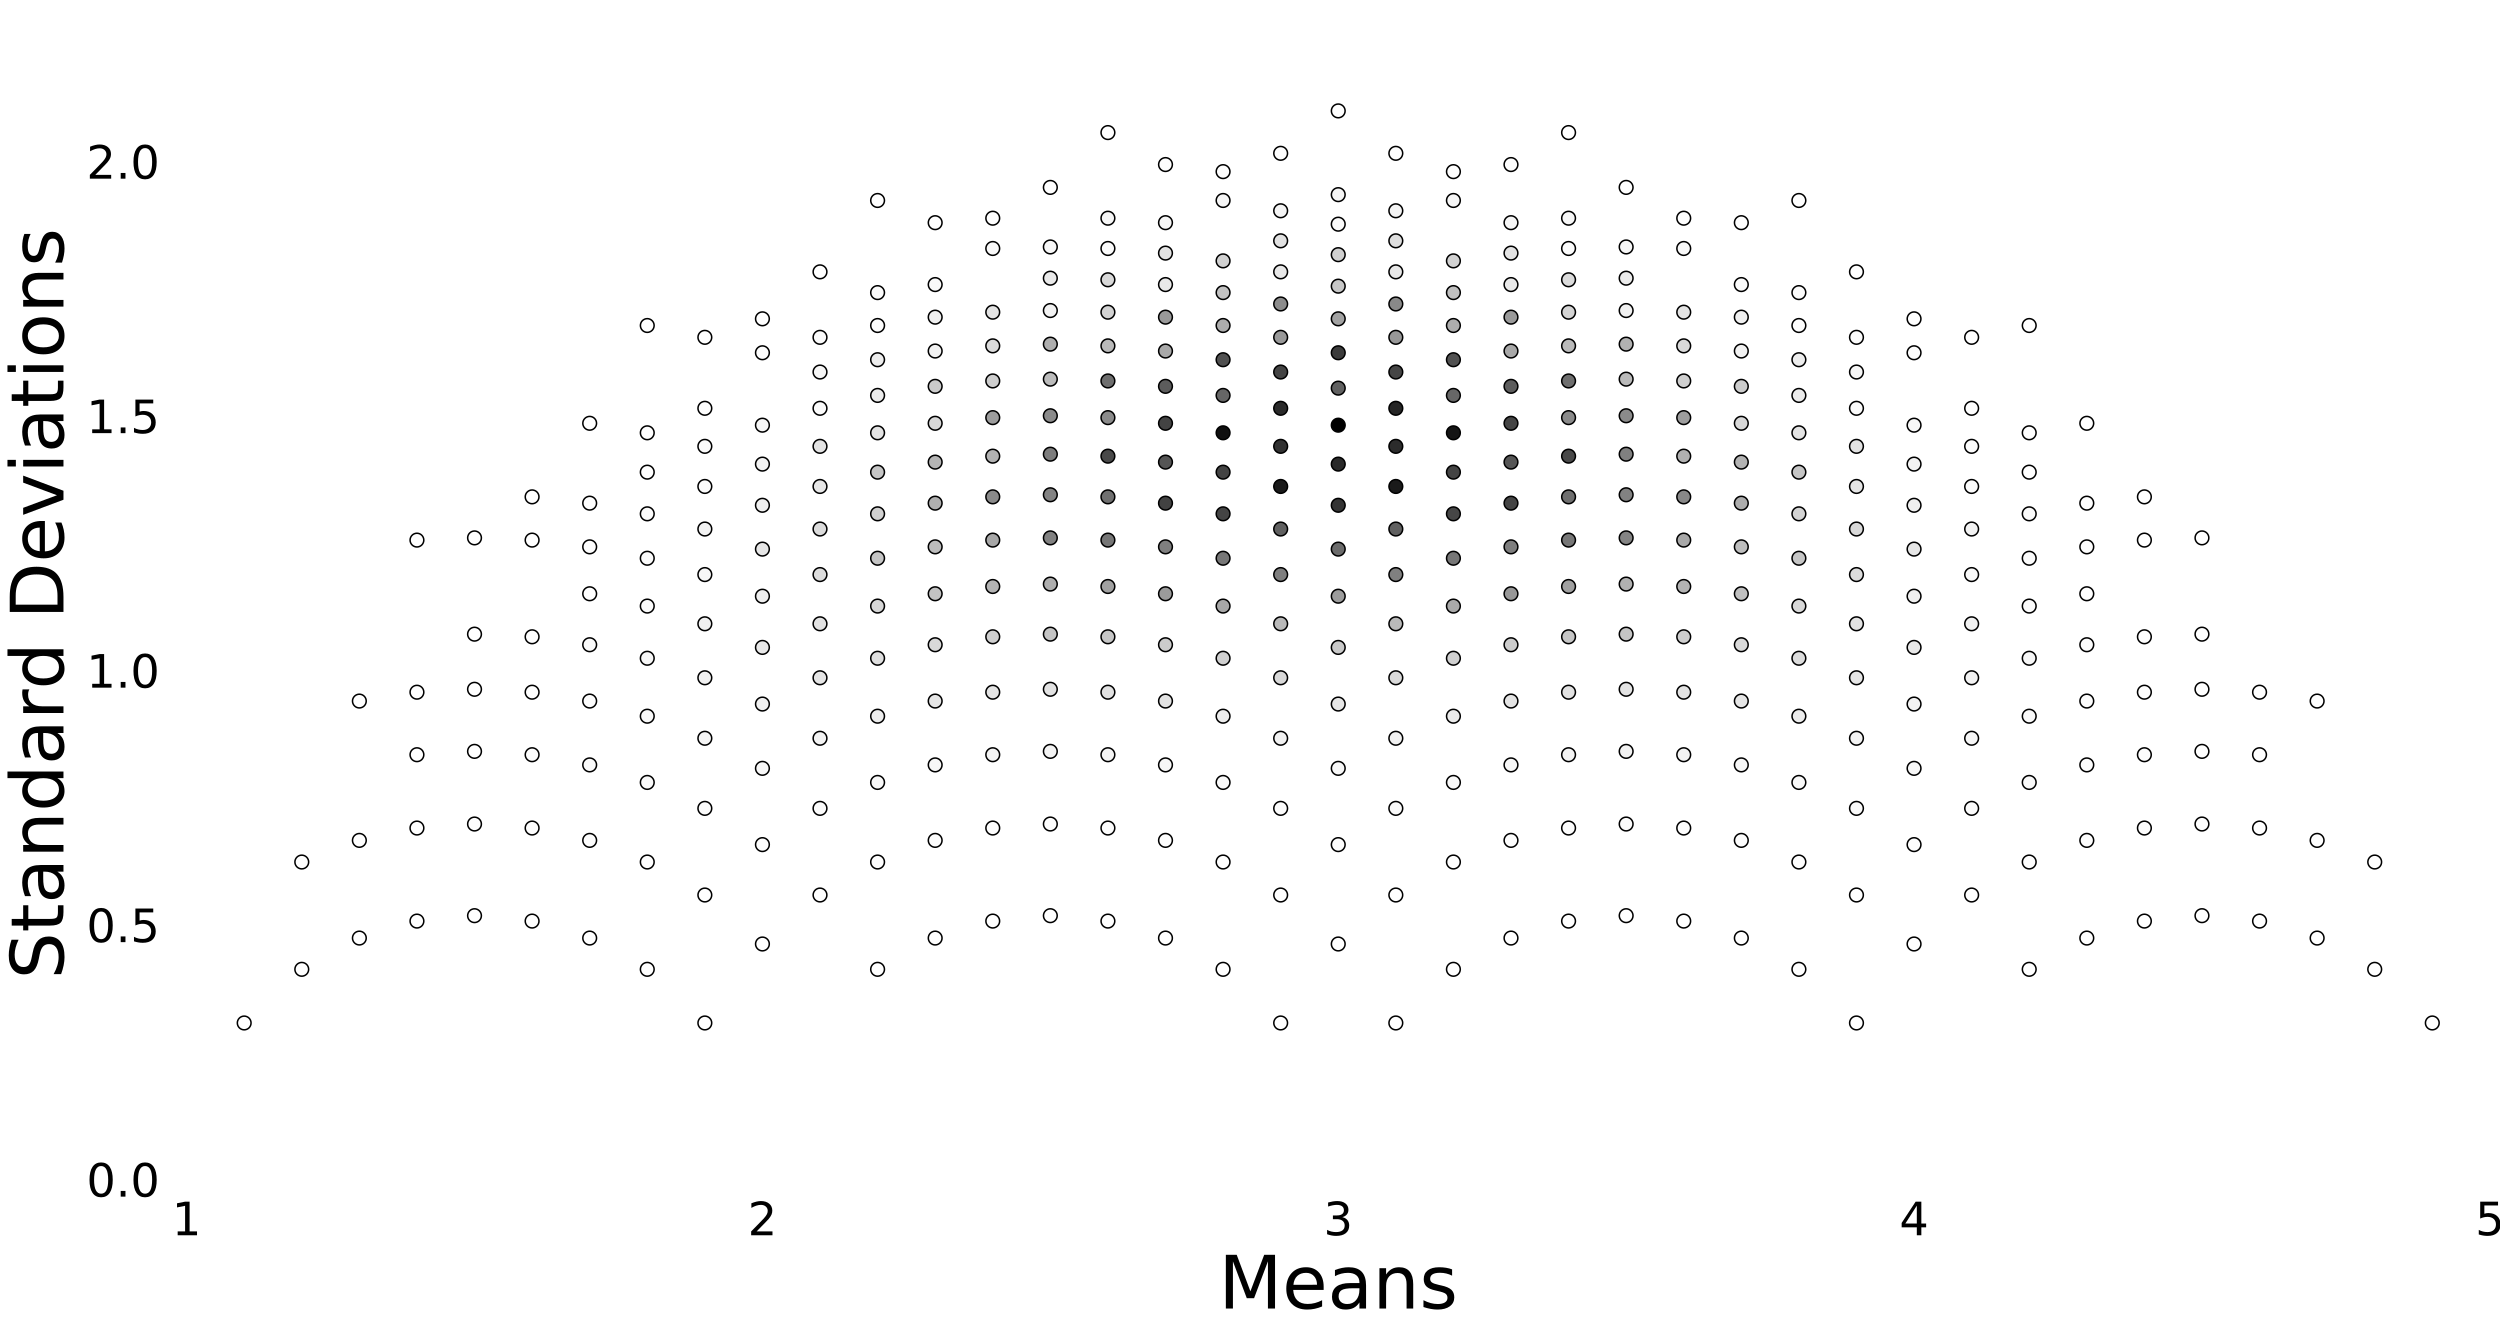 <?xml version="1.0" encoding="utf-8" standalone="no"?>
<!DOCTYPE svg PUBLIC "-//W3C//DTD SVG 1.1//EN"
  "http://www.w3.org/Graphics/SVG/1.1/DTD/svg11.dtd">
<!-- Created with matplotlib (http://matplotlib.org/) -->
<svg height="864pt" version="1.1" viewBox="0 0 1628 864" width="1628pt" xmlns="http://www.w3.org/2000/svg" xmlns:xlink="http://www.w3.org/1999/xlink">
 <defs>
  <style type="text/css">
*{stroke-linecap:butt;stroke-linejoin:round;stroke-miterlimit:100000;}
  </style>
 </defs>
 <g id="figure_1">
  <g id="patch_1">
   <path d="M 0 864 
L 1628.908 864 
L 1628.908 0 
L 0 0 
z
" style="fill:#ffffff;"/>
  </g>
  <g id="axes_1">
   <g id="patch_2">
    <path d="M 114.024 777.6 
L 1628.908 777.6 
L 1628.908 8.64 
L 114.024 8.64 
z
" style="fill:#ffffff;"/>
   </g>
   <g id="PathCollection_1">
    <defs>
     <path d="M 0 4.472 
C 1.186 4.472 2.324 4.001 3.162 3.162 
C 4.001 2.324 4.472 1.186 4.472 0 
C 4.472 -1.186 4.001 -2.324 3.162 -3.162 
C 2.324 -4.001 1.186 -4.472 0 -4.472 
C -1.186 -4.472 -2.324 -4.001 -3.162 -3.162 
C -4.001 -2.324 -4.472 -1.186 -4.472 0 
C -4.472 1.186 -4.001 2.324 -3.162 3.162 
C -2.324 4.001 -1.186 4.472 0 4.472 
z
" id="C0_0_2da0227639"/>
    </defs>
    <g clip-path="url(#pe8ab41e4dd)">
     <use style="fill:#fefefe;stroke:#000000;" x="1358.928" xlink:href="#C0_0_2da0227639" y="327.661"/>
    </g>
    <g clip-path="url(#pe8ab41e4dd)">
     <use style="fill:#f9f9f9;stroke:#000000;" x="796.471" xlink:href="#C0_0_2da0227639" y="509.521"/>
    </g>
    <g clip-path="url(#pe8ab41e4dd)">
     <use style="fill:#494949;stroke:#000000;" x="721.477" xlink:href="#C0_0_2da0227639" y="297.053"/>
    </g>
    <g clip-path="url(#pe8ab41e4dd)">
     <use style="fill:#ffffff;stroke:#000000;" x="1321.431" xlink:href="#C0_0_2da0227639" y="631.22"/>
    </g>
    <g clip-path="url(#pe8ab41e4dd)">
     <use style="fill:#fbfbfb;stroke:#000000;" x="1283.934" xlink:href="#C0_0_2da0227639" y="290.657"/>
    </g>
    <g clip-path="url(#pe8ab41e4dd)">
     <use style="fill:#f7f7f7;stroke:#000000;" x="683.98" xlink:href="#C0_0_2da0227639" y="160.81"/>
    </g>
    <g clip-path="url(#pe8ab41e4dd)">
     <use style="fill:#c5c5c5;stroke:#000000;" x="1171.443" xlink:href="#C0_0_2da0227639" y="307.47"/>
    </g>
    <g clip-path="url(#pe8ab41e4dd)">
     <use style="fill:#fefefe;stroke:#000000;" x="384.003" xlink:href="#C0_0_2da0227639" y="327.661"/>
    </g>
    <g clip-path="url(#pe8ab41e4dd)">
     <use style="fill:#e6e6e6;stroke:#000000;" x="1246.437" xlink:href="#C0_0_2da0227639" y="357.582"/>
    </g>
    <g clip-path="url(#pe8ab41e4dd)">
     <use style="fill:#ffffff;stroke:#000000;" x="721.477" xlink:href="#C0_0_2da0227639" y="86.334"/>
    </g>
    <g clip-path="url(#pe8ab41e4dd)">
     <use style="fill:#e1e1e1;stroke:#000000;" x="833.969" xlink:href="#C0_0_2da0227639" y="156.822"/>
    </g>
    <g clip-path="url(#pe8ab41e4dd)">
     <use style="fill:#fbfbfb;stroke:#000000;" x="1133.946" xlink:href="#C0_0_2da0227639" y="185.308"/>
    </g>
    <g clip-path="url(#pe8ab41e4dd)">
     <use style="fill:#c5c5c5;stroke:#000000;" x="571.489" xlink:href="#C0_0_2da0227639" y="307.47"/>
    </g>
    <g clip-path="url(#pe8ab41e4dd)">
     <use style="fill:#f6f6f6;stroke:#000000;" x="1021.454" xlink:href="#C0_0_2da0227639" y="142.092"/>
    </g>
    <g clip-path="url(#pe8ab41e4dd)">
     <use style="fill:#e4e4e4;stroke:#000000;" x="758.974" xlink:href="#C0_0_2da0227639" y="164.824"/>
    </g>
    <g clip-path="url(#pe8ab41e4dd)">
     <use style="fill:#2a2a2a;stroke:#000000;" x="833.969" xlink:href="#C0_0_2da0227639" y="265.882"/>
    </g>
    <g clip-path="url(#pe8ab41e4dd)">
     <use style="fill:#f3f3f3;stroke:#000000;" x="533.991" xlink:href="#C0_0_2da0227639" y="480.757"/>
    </g>
    <g clip-path="url(#pe8ab41e4dd)">
     <use style="fill:#fcfcfc;stroke:#000000;" x="1058.951" xlink:href="#C0_0_2da0227639" y="536.602"/>
    </g>
    <g clip-path="url(#pe8ab41e4dd)">
     <use style="fill:#f6f6f6;stroke:#000000;" x="496.494" xlink:href="#C0_0_2da0227639" y="276.877"/>
    </g>
    <g clip-path="url(#pe8ab41e4dd)">
     <use style="fill:#f7f7f7;stroke:#000000;" x="608.986" xlink:href="#C0_0_2da0227639" y="498.099"/>
    </g>
    <g clip-path="url(#pe8ab41e4dd)">
     <use style="fill:#f3f3f3;stroke:#000000;" x="458.997" xlink:href="#C0_0_2da0227639" y="344.502"/>
    </g>
    <g clip-path="url(#pe8ab41e4dd)">
     <use style="fill:#fdfdfd;stroke:#000000;" x="1096.449" xlink:href="#C0_0_2da0227639" y="539.22"/>
    </g>
    <g clip-path="url(#pe8ab41e4dd)">
     <use style="fill:#ffffff;stroke:#000000;" x="946.46" xlink:href="#C0_0_2da0227639" y="631.22"/>
    </g>
    <g clip-path="url(#pe8ab41e4dd)">
     <use style="fill:#a9a9a9;stroke:#000000;" x="946.46" xlink:href="#C0_0_2da0227639" y="394.68"/>
    </g>
    <g clip-path="url(#pe8ab41e4dd)">
     <use style="fill:#fafafa;stroke:#000000;" x="871.466" xlink:href="#C0_0_2da0227639" y="145.986"/>
    </g>
    <g clip-path="url(#pe8ab41e4dd)">
     <use style="fill:#c4c4c4;stroke:#000000;" x="683.98" xlink:href="#C0_0_2da0227639" y="412.966"/>
    </g>
    <g clip-path="url(#pe8ab41e4dd)">
     <use style="fill:#fefefe;stroke:#000000;" x="1058.951" xlink:href="#C0_0_2da0227639" y="122.032"/>
    </g>
    <g clip-path="url(#pe8ab41e4dd)">
     <use style="fill:#d9d9d9;stroke:#000000;" x="608.986" xlink:href="#C0_0_2da0227639" y="419.851"/>
    </g>
    <g clip-path="url(#pe8ab41e4dd)">
     <use style="fill:#e3e3e3;stroke:#000000;" x="758.974" xlink:href="#C0_0_2da0227639" y="456.532"/>
    </g>
    <g clip-path="url(#pe8ab41e4dd)">
     <use style="fill:#b1b1b1;stroke:#000000;" x="1096.449" xlink:href="#C0_0_2da0227639" y="297.053"/>
    </g>
    <g clip-path="url(#pe8ab41e4dd)">
     <use style="fill:#ffffff;stroke:#000000;" x="1433.923" xlink:href="#C0_0_2da0227639" y="489.294"/>
    </g>
    <g clip-path="url(#pe8ab41e4dd)">
     <use style="fill:#ececec;stroke:#000000;" x="796.471" xlink:href="#C0_0_2da0227639" y="466.391"/>
    </g>
    <g clip-path="url(#pe8ab41e4dd)">
     <use style="fill:#b9b9b9;stroke:#000000;" x="833.969" xlink:href="#C0_0_2da0227639" y="406.211"/>
    </g>
    <g clip-path="url(#pe8ab41e4dd)">
     <use style="fill:#e4e4e4;stroke:#000000;" x="983.957" xlink:href="#C0_0_2da0227639" y="456.532"/>
    </g>
    <g clip-path="url(#pe8ab41e4dd)">
     <use style="fill:#bbbbbb;stroke:#000000;" x="683.98" xlink:href="#C0_0_2da0227639" y="246.905"/>
    </g>
    <g clip-path="url(#pe8ab41e4dd)">
     <use style="fill:#fdfdfd;stroke:#000000;" x="983.957" xlink:href="#C0_0_2da0227639" y="107.154"/>
    </g>
    <g clip-path="url(#pe8ab41e4dd)">
     <use style="fill:#f1f1f1;stroke:#000000;" x="1058.951" xlink:href="#C0_0_2da0227639" y="202.226"/>
    </g>
    <g clip-path="url(#pe8ab41e4dd)">
     <use style="fill:#ffffff;stroke:#000000;" x="1096.449" xlink:href="#C0_0_2da0227639" y="599.812"/>
    </g>
    <g clip-path="url(#pe8ab41e4dd)">
     <use style="fill:#ffffff;stroke:#000000;" x="1508.917" xlink:href="#C0_0_2da0227639" y="610.866"/>
    </g>
    <g clip-path="url(#pe8ab41e4dd)">
     <use style="fill:#f8f8f8;stroke:#000000;" x="458.997" xlink:href="#C0_0_2da0227639" y="374.155"/>
    </g>
    <g clip-path="url(#pe8ab41e4dd)">
     <use style="fill:#fbfbfb;stroke:#000000;" x="1321.431" xlink:href="#C0_0_2da0227639" y="394.68"/>
    </g>
    <g clip-path="url(#pe8ab41e4dd)">
     <use style="fill:#fdfdfd;stroke:#000000;" x="946.46" xlink:href="#C0_0_2da0227639" y="111.768"/>
    </g>
    <g clip-path="url(#pe8ab41e4dd)">
     <use style="fill:#e8e8e8;stroke:#000000;" x="833.969" xlink:href="#C0_0_2da0227639" y="177.03"/>
    </g>
    <g clip-path="url(#pe8ab41e4dd)">
     <use style="fill:#f3f3f3;stroke:#000000;" x="1208.94" xlink:href="#C0_0_2da0227639" y="480.757"/>
    </g>
    <g clip-path="url(#pe8ab41e4dd)">
     <use style="fill:#f1f1f1;stroke:#000000;" x="1283.934" xlink:href="#C0_0_2da0227639" y="406.211"/>
    </g>
    <g clip-path="url(#pe8ab41e4dd)">
     <use style="fill:#9d9d9d;stroke:#000000;" x="646.483" xlink:href="#C0_0_2da0227639" y="271.961"/>
    </g>
    <g clip-path="url(#pe8ab41e4dd)">
     <use style="fill:#ffffff;stroke:#000000;" x="271.512" xlink:href="#C0_0_2da0227639" y="539.22"/>
    </g>
    <g clip-path="url(#pe8ab41e4dd)">
     <use style="fill:#ffffff;stroke:#000000;" x="1396.426" xlink:href="#C0_0_2da0227639" y="323.55"/>
    </g>
    <g clip-path="url(#pe8ab41e4dd)">
     <use style="fill:#ffffff;stroke:#000000;" x="309.009" xlink:href="#C0_0_2da0227639" y="489.294"/>
    </g>
    <g clip-path="url(#pe8ab41e4dd)">
     <use style="fill:#e6e6e6;stroke:#000000;" x="1208.94" xlink:href="#C0_0_2da0227639" y="441.369"/>
    </g>
    <g clip-path="url(#pe8ab41e4dd)">
     <use style="fill:#f6f6f6;stroke:#000000;" x="983.957" xlink:href="#C0_0_2da0227639" y="145.01"/>
    </g>
    <g clip-path="url(#pe8ab41e4dd)">
     <use style="fill:#fdfdfd;stroke:#000000;" x="384.003" xlink:href="#C0_0_2da0227639" y="356.109"/>
    </g>
    <g clip-path="url(#pe8ab41e4dd)">
     <use style="fill:#ffffff;stroke:#000000;" x="458.997" xlink:href="#C0_0_2da0227639" y="666.158"/>
    </g>
    <g clip-path="url(#pe8ab41e4dd)">
     <use style="fill:#989898;stroke:#000000;" x="908.963" xlink:href="#C0_0_2da0227639" y="219.663"/>
    </g>
    <g clip-path="url(#pe8ab41e4dd)">
     <use style="fill:#b5b5b5;stroke:#000000;" x="608.986" xlink:href="#C0_0_2da0227639" y="300.932"/>
    </g>
    <g clip-path="url(#pe8ab41e4dd)">
     <use style="fill:#a8a8a8;stroke:#000000;" x="983.957" xlink:href="#C0_0_2da0227639" y="228.592"/>
    </g>
    <g clip-path="url(#pe8ab41e4dd)">
     <use style="fill:#ffffff;stroke:#000000;" x="871.466" xlink:href="#C0_0_2da0227639" y="72.217"/>
    </g>
    <g clip-path="url(#pe8ab41e4dd)">
     <use style="fill:#ffffff;stroke:#000000;" x="196.517" xlink:href="#C0_0_2da0227639" y="631.22"/>
    </g>
    <g clip-path="url(#pe8ab41e4dd)">
     <use style="fill:#d4d4d4;stroke:#000000;" x="1021.454" xlink:href="#C0_0_2da0227639" y="203.3"/>
    </g>
    <g clip-path="url(#pe8ab41e4dd)">
     <use style="fill:#fdfdfd;stroke:#000000;" x="571.489" xlink:href="#C0_0_2da0227639" y="211.968"/>
    </g>
    <g clip-path="url(#pe8ab41e4dd)">
     <use style="fill:#ffffff;stroke:#000000;" x="1471.42" xlink:href="#C0_0_2da0227639" y="539.22"/>
    </g>
    <g clip-path="url(#pe8ab41e4dd)">
     <use style="fill:#ededed;stroke:#000000;" x="571.489" xlink:href="#C0_0_2da0227639" y="466.391"/>
    </g>
    <g clip-path="url(#pe8ab41e4dd)">
     <use style="fill:#f7f7f7;stroke:#000000;" x="496.494" xlink:href="#C0_0_2da0227639" y="500.345"/>
    </g>
    <g clip-path="url(#pe8ab41e4dd)">
     <use style="fill:#fefefe;stroke:#000000;" x="1396.426" xlink:href="#C0_0_2da0227639" y="450.762"/>
    </g>
    <g clip-path="url(#pe8ab41e4dd)">
     <use style="fill:#8b8b8b;stroke:#000000;" x="683.98" xlink:href="#C0_0_2da0227639" y="270.739"/>
    </g>
    <g clip-path="url(#pe8ab41e4dd)">
     <use style="fill:#bebebe;stroke:#000000;" x="1133.946" xlink:href="#C0_0_2da0227639" y="356.109"/>
    </g>
    <g clip-path="url(#pe8ab41e4dd)">
     <use style="fill:#b3b3b3;stroke:#000000;" x="1096.449" xlink:href="#C0_0_2da0227639" y="381.921"/>
    </g>
    <g clip-path="url(#pe8ab41e4dd)">
     <use style="fill:#e3e3e3;stroke:#000000;" x="1208.94" xlink:href="#C0_0_2da0227639" y="406.211"/>
    </g>
    <g clip-path="url(#pe8ab41e4dd)">
     <use style="fill:#ffffff;stroke:#000000;" x="983.957" xlink:href="#C0_0_2da0227639" y="610.866"/>
    </g>
    <g clip-path="url(#pe8ab41e4dd)">
     <use style="fill:#444444;stroke:#000000;" x="833.969" xlink:href="#C0_0_2da0227639" y="242.267"/>
    </g>
    <g clip-path="url(#pe8ab41e4dd)">
     <use style="fill:#ffffff;stroke:#000000;" x="1208.94" xlink:href="#C0_0_2da0227639" y="177.03"/>
    </g>
    <g clip-path="url(#pe8ab41e4dd)">
     <use style="fill:#bfbfbf;stroke:#000000;" x="1133.946" xlink:href="#C0_0_2da0227639" y="386.656"/>
    </g>
    <g clip-path="url(#pe8ab41e4dd)">
     <use style="fill:#f7f7f7;stroke:#000000;" x="1058.951" xlink:href="#C0_0_2da0227639" y="160.81"/>
    </g>
    <g clip-path="url(#pe8ab41e4dd)">
     <use style="fill:#fbfbfb;stroke:#000000;" x="1358.928" xlink:href="#C0_0_2da0227639" y="419.851"/>
    </g>
    <g clip-path="url(#pe8ab41e4dd)">
     <use style="fill:#c4c4c4;stroke:#000000;" x="1058.951" xlink:href="#C0_0_2da0227639" y="412.966"/>
    </g>
    <g clip-path="url(#pe8ab41e4dd)">
     <use style="fill:#e8e8e8;stroke:#000000;" x="758.974" xlink:href="#C0_0_2da0227639" y="185.308"/>
    </g>
    <g clip-path="url(#pe8ab41e4dd)">
     <use style="fill:#fdfdfd;stroke:#000000;" x="346.506" xlink:href="#C0_0_2da0227639" y="539.22"/>
    </g>
    <g clip-path="url(#pe8ab41e4dd)">
     <use style="fill:#fbfbfb;stroke:#000000;" x="384.003" xlink:href="#C0_0_2da0227639" y="419.851"/>
    </g>
    <g clip-path="url(#pe8ab41e4dd)">
     <use style="fill:#efefef;stroke:#000000;" x="608.986" xlink:href="#C0_0_2da0227639" y="206.535"/>
    </g>
    <g clip-path="url(#pe8ab41e4dd)">
     <use style="fill:#9a9a9a;stroke:#000000;" x="983.957" xlink:href="#C0_0_2da0227639" y="206.535"/>
    </g>
    <g clip-path="url(#pe8ab41e4dd)">
     <use style="fill:#d9d9d9;stroke:#000000;" x="1208.94" xlink:href="#C0_0_2da0227639" y="344.502"/>
    </g>
    <g clip-path="url(#pe8ab41e4dd)">
     <use style="fill:#fbfbfb;stroke:#000000;" x="1358.928" xlink:href="#C0_0_2da0227639" y="498.099"/>
    </g>
    <g clip-path="url(#pe8ab41e4dd)">
     <use style="fill:#c7c7c7;stroke:#000000;" x="871.466" xlink:href="#C0_0_2da0227639" y="186.351"/>
    </g>
    <g clip-path="url(#pe8ab41e4dd)">
     <use style="fill:#fcfcfc;stroke:#000000;" x="1358.928" xlink:href="#C0_0_2da0227639" y="456.532"/>
    </g>
    <g clip-path="url(#pe8ab41e4dd)">
     <use style="fill:#fdfdfd;stroke:#000000;" x="758.974" xlink:href="#C0_0_2da0227639" y="107.154"/>
    </g>
    <g clip-path="url(#pe8ab41e4dd)">
     <use style="fill:#ffffff;stroke:#000000;" x="571.489" xlink:href="#C0_0_2da0227639" y="130.552"/>
    </g>
    <g clip-path="url(#pe8ab41e4dd)">
     <use style="fill:#fbfbfb;stroke:#000000;" x="1021.454" xlink:href="#C0_0_2da0227639" y="161.811"/>
    </g>
    <g clip-path="url(#pe8ab41e4dd)">
     <use style="fill:#606060;stroke:#000000;" x="833.969" xlink:href="#C0_0_2da0227639" y="344.502"/>
    </g>
    <g clip-path="url(#pe8ab41e4dd)">
     <use style="fill:#bababa;stroke:#000000;" x="1021.454" xlink:href="#C0_0_2da0227639" y="225.226"/>
    </g>
    <g clip-path="url(#pe8ab41e4dd)">
     <use style="fill:#e6e6e6;stroke:#000000;" x="496.494" xlink:href="#C0_0_2da0227639" y="357.582"/>
    </g>
    <g clip-path="url(#pe8ab41e4dd)">
     <use style="fill:#fdfdfd;stroke:#000000;" x="384.003" xlink:href="#C0_0_2da0227639" y="547.26"/>
    </g>
    <g clip-path="url(#pe8ab41e4dd)">
     <use style="fill:#e7e7e7;stroke:#000000;" x="533.991" xlink:href="#C0_0_2da0227639" y="316.781"/>
    </g>
    <g clip-path="url(#pe8ab41e4dd)">
     <use style="fill:#ffffff;stroke:#000000;" x="1471.42" xlink:href="#C0_0_2da0227639" y="491.469"/>
    </g>
    <g clip-path="url(#pe8ab41e4dd)">
     <use style="fill:#e3e3e3;stroke:#000000;" x="1058.951" xlink:href="#C0_0_2da0227639" y="448.861"/>
    </g>
    <g clip-path="url(#pe8ab41e4dd)">
     <use style="fill:#ffffff;stroke:#000000;" x="271.512" xlink:href="#C0_0_2da0227639" y="491.469"/>
    </g>
    <g clip-path="url(#pe8ab41e4dd)">
     <use style="fill:#fdfdfd;stroke:#000000;" x="496.494" xlink:href="#C0_0_2da0227639" y="550.006"/>
    </g>
    <g clip-path="url(#pe8ab41e4dd)">
     <use style="fill:#fefefe;stroke:#000000;" x="346.506" xlink:href="#C0_0_2da0227639" y="450.762"/>
    </g>
    <g clip-path="url(#pe8ab41e4dd)">
     <use style="fill:#ffffff;stroke:#000000;" x="346.506" xlink:href="#C0_0_2da0227639" y="351.718"/>
    </g>
    <g clip-path="url(#pe8ab41e4dd)">
     <use style="fill:#7f7f7f;stroke:#000000;" x="758.974" xlink:href="#C0_0_2da0227639" y="356.109"/>
    </g>
    <g clip-path="url(#pe8ab41e4dd)">
     <use style="fill:#e8e8e8;stroke:#000000;" x="496.494" xlink:href="#C0_0_2da0227639" y="421.594"/>
    </g>
    <g clip-path="url(#pe8ab41e4dd)">
     <use style="fill:#d0d0d0;stroke:#000000;" x="946.46" xlink:href="#C0_0_2da0227639" y="428.653"/>
    </g>
    <g clip-path="url(#pe8ab41e4dd)">
     <use style="fill:#b1b1b1;stroke:#000000;" x="1058.951" xlink:href="#C0_0_2da0227639" y="224.109"/>
    </g>
    <g clip-path="url(#pe8ab41e4dd)">
     <use style="fill:#313131;stroke:#000000;" x="833.969" xlink:href="#C0_0_2da0227639" y="290.657"/>
    </g>
    <g clip-path="url(#pe8ab41e4dd)">
     <use style="fill:#ffffff;stroke:#000000;" x="271.512" xlink:href="#C0_0_2da0227639" y="351.718"/>
    </g>
    <g clip-path="url(#pe8ab41e4dd)">
     <use style="fill:#f0f0f0;stroke:#000000;" x="496.494" xlink:href="#C0_0_2da0227639" y="329.04"/>
    </g>
    <g clip-path="url(#pe8ab41e4dd)">
     <use style="fill:#6b6b6b;stroke:#000000;" x="871.466" xlink:href="#C0_0_2da0227639" y="357.582"/>
    </g>
    <g clip-path="url(#pe8ab41e4dd)">
     <use style="fill:#f6f6f6;stroke:#000000;" x="1321.431" xlink:href="#C0_0_2da0227639" y="428.653"/>
    </g>
    <g clip-path="url(#pe8ab41e4dd)">
     <use style="fill:#6f6f6f;stroke:#000000;" x="1021.454" xlink:href="#C0_0_2da0227639" y="248.071"/>
    </g>
    <g clip-path="url(#pe8ab41e4dd)">
     <use style="fill:#424242;stroke:#000000;" x="758.974" xlink:href="#C0_0_2da0227639" y="327.661"/>
    </g>
    <g clip-path="url(#pe8ab41e4dd)">
     <use style="fill:#f8f8f8;stroke:#000000;" x="646.483" xlink:href="#C0_0_2da0227639" y="161.811"/>
    </g>
    <g clip-path="url(#pe8ab41e4dd)">
     <use style="stroke:#000000;" x="871.466" xlink:href="#C0_0_2da0227639" y="276.877"/>
    </g>
    <g clip-path="url(#pe8ab41e4dd)">
     <use style="fill:#f9f9f9;stroke:#000000;" x="421.5" xlink:href="#C0_0_2da0227639" y="466.391"/>
    </g>
    <g clip-path="url(#pe8ab41e4dd)">
     <use style="fill:#fbfbfb;stroke:#000000;" x="458.997" xlink:href="#C0_0_2da0227639" y="316.781"/>
    </g>
    <g clip-path="url(#pe8ab41e4dd)">
     <use style="fill:#c2c2c2;stroke:#000000;" x="608.986" xlink:href="#C0_0_2da0227639" y="386.656"/>
    </g>
    <g clip-path="url(#pe8ab41e4dd)">
     <use style="fill:#fdfdfd;stroke:#000000;" x="646.483" xlink:href="#C0_0_2da0227639" y="539.22"/>
    </g>
    <g clip-path="url(#pe8ab41e4dd)">
     <use style="fill:#8a8a8a;stroke:#000000;" x="646.483" xlink:href="#C0_0_2da0227639" y="323.55"/>
    </g>
    <g clip-path="url(#pe8ab41e4dd)">
     <use style="fill:#fbfbfb;stroke:#000000;" x="833.969" xlink:href="#C0_0_2da0227639" y="526.407"/>
    </g>
    <g clip-path="url(#pe8ab41e4dd)">
     <use style="fill:#ffffff;stroke:#000000;" x="833.969" xlink:href="#C0_0_2da0227639" y="666.158"/>
    </g>
    <g clip-path="url(#pe8ab41e4dd)">
     <use style="fill:#f6f6f6;stroke:#000000;" x="721.477" xlink:href="#C0_0_2da0227639" y="142.092"/>
    </g>
    <g clip-path="url(#pe8ab41e4dd)">
     <use style="fill:#afafaf;stroke:#000000;" x="608.986" xlink:href="#C0_0_2da0227639" y="327.661"/>
    </g>
    <g clip-path="url(#pe8ab41e4dd)">
     <use style="fill:#fefefe;stroke:#000000;" x="346.506" xlink:href="#C0_0_2da0227639" y="414.675"/>
    </g>
    <g clip-path="url(#pe8ab41e4dd)">
     <use style="fill:#fefefe;stroke:#000000;" x="646.483" xlink:href="#C0_0_2da0227639" y="142.092"/>
    </g>
    <g clip-path="url(#pe8ab41e4dd)">
     <use style="fill:#676767;stroke:#000000;" x="946.46" xlink:href="#C0_0_2da0227639" y="257.494"/>
    </g>
    <g clip-path="url(#pe8ab41e4dd)">
     <use style="fill:#828282;stroke:#000000;" x="1058.951" xlink:href="#C0_0_2da0227639" y="322.188"/>
    </g>
    <g clip-path="url(#pe8ab41e4dd)">
     <use style="fill:#ffffff;stroke:#000000;" x="1321.431" xlink:href="#C0_0_2da0227639" y="211.968"/>
    </g>
    <g clip-path="url(#pe8ab41e4dd)">
     <use style="fill:#eeeeee;stroke:#000000;" x="496.494" xlink:href="#C0_0_2da0227639" y="388.248"/>
    </g>
    <g clip-path="url(#pe8ab41e4dd)">
     <use style="fill:#ffffff;stroke:#000000;" x="458.997" xlink:href="#C0_0_2da0227639" y="582.826"/>
    </g>
    <g clip-path="url(#pe8ab41e4dd)">
     <use style="fill:#fdfdfd;stroke:#000000;" x="1358.928" xlink:href="#C0_0_2da0227639" y="356.109"/>
    </g>
    <g clip-path="url(#pe8ab41e4dd)">
     <use style="fill:#e4e4e4;stroke:#000000;" x="1096.449" xlink:href="#C0_0_2da0227639" y="203.3"/>
    </g>
    <g clip-path="url(#pe8ab41e4dd)">
     <use style="fill:#fdfdfd;stroke:#000000;" x="1133.946" xlink:href="#C0_0_2da0227639" y="547.26"/>
    </g>
    <g clip-path="url(#pe8ab41e4dd)">
     <use style="fill:#ffffff;stroke:#000000;" x="1433.923" xlink:href="#C0_0_2da0227639" y="448.861"/>
    </g>
    <g clip-path="url(#pe8ab41e4dd)">
     <use style="fill:#ffffff;stroke:#000000;" x="833.969" xlink:href="#C0_0_2da0227639" y="582.826"/>
    </g>
    <g clip-path="url(#pe8ab41e4dd)">
     <use style="fill:#ffffff;stroke:#000000;" x="458.997" xlink:href="#C0_0_2da0227639" y="219.663"/>
    </g>
    <g clip-path="url(#pe8ab41e4dd)">
     <use style="fill:#e5e5e5;stroke:#000000;" x="533.991" xlink:href="#C0_0_2da0227639" y="441.369"/>
    </g>
    <g clip-path="url(#pe8ab41e4dd)">
     <use style="fill:#dcdcdc;stroke:#000000;" x="1171.443" xlink:href="#C0_0_2da0227639" y="428.653"/>
    </g>
    <g clip-path="url(#pe8ab41e4dd)">
     <use style="fill:#fefefe;stroke:#000000;" x="683.98" xlink:href="#C0_0_2da0227639" y="122.032"/>
    </g>
    <g clip-path="url(#pe8ab41e4dd)">
     <use style="fill:#7d7d7d;stroke:#000000;" x="683.98" xlink:href="#C0_0_2da0227639" y="295.767"/>
    </g>
    <g clip-path="url(#pe8ab41e4dd)">
     <use style="fill:#d9d9d9;stroke:#000000;" x="908.963" xlink:href="#C0_0_2da0227639" y="441.369"/>
    </g>
    <g clip-path="url(#pe8ab41e4dd)">
     <use style="fill:#d9d9d9;stroke:#000000;" x="1133.946" xlink:href="#C0_0_2da0227639" y="419.851"/>
    </g>
    <g clip-path="url(#pe8ab41e4dd)">
     <use style="fill:#f9f9f9;stroke:#000000;" x="1171.443" xlink:href="#C0_0_2da0227639" y="509.521"/>
    </g>
    <g clip-path="url(#pe8ab41e4dd)">
     <use style="fill:#3b3b3b;stroke:#000000;" x="871.466" xlink:href="#C0_0_2da0227639" y="229.718"/>
    </g>
    <g clip-path="url(#pe8ab41e4dd)">
     <use style="fill:#fdfdfd;stroke:#000000;" x="796.471" xlink:href="#C0_0_2da0227639" y="111.768"/>
    </g>
    <g clip-path="url(#pe8ab41e4dd)">
     <use style="fill:#fefefe;stroke:#000000;" x="1433.923" xlink:href="#C0_0_2da0227639" y="536.602"/>
    </g>
    <g clip-path="url(#pe8ab41e4dd)">
     <use style="fill:#e7e7e7;stroke:#000000;" x="871.466" xlink:href="#C0_0_2da0227639" y="458.479"/>
    </g>
    <g clip-path="url(#pe8ab41e4dd)">
     <use style="fill:#ffffff;stroke:#000000;" x="421.5" xlink:href="#C0_0_2da0227639" y="307.47"/>
    </g>
    <g clip-path="url(#pe8ab41e4dd)">
     <use style="fill:#fbfbfb;stroke:#000000;" x="1283.934" xlink:href="#C0_0_2da0227639" y="526.407"/>
    </g>
    <g clip-path="url(#pe8ab41e4dd)">
     <use style="fill:#f1f1f1;stroke:#000000;" x="833.969" xlink:href="#C0_0_2da0227639" y="480.757"/>
    </g>
    <g clip-path="url(#pe8ab41e4dd)">
     <use style="fill:#ffffff;stroke:#000000;" x="1246.437" xlink:href="#C0_0_2da0227639" y="614.725"/>
    </g>
    <g clip-path="url(#pe8ab41e4dd)">
     <use style="fill:#292929;stroke:#000000;" x="871.466" xlink:href="#C0_0_2da0227639" y="302.232"/>
    </g>
    <g clip-path="url(#pe8ab41e4dd)">
     <use style="fill:#a1a1a1;stroke:#000000;" x="721.477" xlink:href="#C0_0_2da0227639" y="381.921"/>
    </g>
    <g clip-path="url(#pe8ab41e4dd)">
     <use style="fill:#ededed;stroke:#000000;" x="1171.443" xlink:href="#C0_0_2da0227639" y="234.248"/>
    </g>
    <g clip-path="url(#pe8ab41e4dd)">
     <use style="fill:#f4f4f4;stroke:#000000;" x="833.969" xlink:href="#C0_0_2da0227639" y="137.258"/>
    </g>
    <g clip-path="url(#pe8ab41e4dd)">
     <use style="fill:#ffffff;stroke:#000000;" x="1171.443" xlink:href="#C0_0_2da0227639" y="130.552"/>
    </g>
    <g clip-path="url(#pe8ab41e4dd)">
     <use style="fill:#808080;stroke:#000000;" x="908.963" xlink:href="#C0_0_2da0227639" y="374.155"/>
    </g>
    <g clip-path="url(#pe8ab41e4dd)">
     <use style="fill:#999999;stroke:#000000;" x="833.969" xlink:href="#C0_0_2da0227639" y="219.663"/>
    </g>
    <g clip-path="url(#pe8ab41e4dd)">
     <use style="fill:#a7a7a7;stroke:#000000;" x="796.471" xlink:href="#C0_0_2da0227639" y="394.68"/>
    </g>
    <g clip-path="url(#pe8ab41e4dd)">
     <use style="fill:#d6d6d6;stroke:#000000;" x="571.489" xlink:href="#C0_0_2da0227639" y="394.68"/>
    </g>
    <g clip-path="url(#pe8ab41e4dd)">
     <use style="fill:#c6c6c6;stroke:#000000;" x="721.477" xlink:href="#C0_0_2da0227639" y="414.675"/>
    </g>
    <g clip-path="url(#pe8ab41e4dd)">
     <use style="fill:#ffffff;stroke:#000000;" x="1433.923" xlink:href="#C0_0_2da0227639" y="412.966"/>
    </g>
    <g clip-path="url(#pe8ab41e4dd)">
     <use style="fill:#fefefe;stroke:#000000;" x="421.5" xlink:href="#C0_0_2da0227639" y="561.345"/>
    </g>
    <g clip-path="url(#pe8ab41e4dd)">
     <use style="fill:#e2e2e2;stroke:#000000;" x="683.98" xlink:href="#C0_0_2da0227639" y="448.861"/>
    </g>
    <g clip-path="url(#pe8ab41e4dd)">
     <use style="fill:#f4f4f4;stroke:#000000;" x="1096.449" xlink:href="#C0_0_2da0227639" y="491.469"/>
    </g>
    <g clip-path="url(#pe8ab41e4dd)">
     <use style="fill:#ffffff;stroke:#000000;" x="346.506" xlink:href="#C0_0_2da0227639" y="599.812"/>
    </g>
    <g clip-path="url(#pe8ab41e4dd)">
     <use style="fill:#dddddd;stroke:#000000;" x="533.991" xlink:href="#C0_0_2da0227639" y="374.155"/>
    </g>
    <g clip-path="url(#pe8ab41e4dd)">
     <use style="fill:#e3e3e3;stroke:#000000;" x="1096.449" xlink:href="#C0_0_2da0227639" y="450.762"/>
    </g>
    <g clip-path="url(#pe8ab41e4dd)">
     <use style="fill:#fbfbfb;stroke:#000000;" x="571.489" xlink:href="#C0_0_2da0227639" y="190.542"/>
    </g>
    <g clip-path="url(#pe8ab41e4dd)">
     <use style="fill:#ffffff;stroke:#000000;" x="271.512" xlink:href="#C0_0_2da0227639" y="599.812"/>
    </g>
    <g clip-path="url(#pe8ab41e4dd)">
     <use style="fill:#ffffff;stroke:#000000;" x="1396.426" xlink:href="#C0_0_2da0227639" y="351.718"/>
    </g>
    <g clip-path="url(#pe8ab41e4dd)">
     <use style="fill:#e3e3e3;stroke:#000000;" x="571.489" xlink:href="#C0_0_2da0227639" y="281.843"/>
    </g>
    <g clip-path="url(#pe8ab41e4dd)">
     <use style="fill:#ffffff;stroke:#000000;" x="1058.951" xlink:href="#C0_0_2da0227639" y="596.282"/>
    </g>
    <g clip-path="url(#pe8ab41e4dd)">
     <use style="fill:#f2f2f2;stroke:#000000;" x="1246.437" xlink:href="#C0_0_2da0227639" y="458.479"/>
    </g>
    <g clip-path="url(#pe8ab41e4dd)">
     <use style="fill:#fdfdfd;stroke:#000000;" x="983.957" xlink:href="#C0_0_2da0227639" y="547.26"/>
    </g>
    <g clip-path="url(#pe8ab41e4dd)">
     <use style="fill:#ffffff;stroke:#000000;" x="309.009" xlink:href="#C0_0_2da0227639" y="448.861"/>
    </g>
    <g clip-path="url(#pe8ab41e4dd)">
     <use style="fill:#fafafa;stroke:#000000;" x="1321.431" xlink:href="#C0_0_2da0227639" y="334.599"/>
    </g>
    <g clip-path="url(#pe8ab41e4dd)">
     <use style="fill:#c0c0c0;stroke:#000000;" x="946.46" xlink:href="#C0_0_2da0227639" y="190.542"/>
    </g>
    <g clip-path="url(#pe8ab41e4dd)">
     <use style="fill:#ffffff;stroke:#000000;" x="646.483" xlink:href="#C0_0_2da0227639" y="599.812"/>
    </g>
    <g clip-path="url(#pe8ab41e4dd)">
     <use style="fill:#ebebeb;stroke:#000000;" x="1058.951" xlink:href="#C0_0_2da0227639" y="181.155"/>
    </g>
    <g clip-path="url(#pe8ab41e4dd)">
     <use style="fill:#f4f4f4;stroke:#000000;" x="1021.454" xlink:href="#C0_0_2da0227639" y="491.469"/>
    </g>
    <g clip-path="url(#pe8ab41e4dd)">
     <use style="fill:#f3f3f3;stroke:#000000;" x="1246.437" xlink:href="#C0_0_2da0227639" y="302.232"/>
    </g>
    <g clip-path="url(#pe8ab41e4dd)">
     <use style="fill:#ffffff;stroke:#000000;" x="908.963" xlink:href="#C0_0_2da0227639" y="666.158"/>
    </g>
    <g clip-path="url(#pe8ab41e4dd)">
     <use style="fill:#dadada;stroke:#000000;" x="1096.449" xlink:href="#C0_0_2da0227639" y="225.226"/>
    </g>
    <g clip-path="url(#pe8ab41e4dd)">
     <use style="fill:#ffffff;stroke:#000000;" x="608.986" xlink:href="#C0_0_2da0227639" y="610.866"/>
    </g>
    <g clip-path="url(#pe8ab41e4dd)">
     <use style="fill:#f6f6f6;stroke:#000000;" x="946.46" xlink:href="#C0_0_2da0227639" y="130.552"/>
    </g>
    <g clip-path="url(#pe8ab41e4dd)">
     <use style="fill:#e1e1e1;stroke:#000000;" x="1021.454" xlink:href="#C0_0_2da0227639" y="450.762"/>
    </g>
    <g clip-path="url(#pe8ab41e4dd)">
     <use style="fill:#ffffff;stroke:#000000;" x="234.014" xlink:href="#C0_0_2da0227639" y="547.26"/>
    </g>
    <g clip-path="url(#pe8ab41e4dd)">
     <use style="fill:#ffffff;stroke:#000000;" x="421.5" xlink:href="#C0_0_2da0227639" y="211.968"/>
    </g>
    <g clip-path="url(#pe8ab41e4dd)">
     <use style="fill:#8b8b8b;stroke:#000000;" x="721.477" xlink:href="#C0_0_2da0227639" y="271.961"/>
    </g>
    <g clip-path="url(#pe8ab41e4dd)">
     <use style="fill:#aeaeae;stroke:#000000;" x="683.98" xlink:href="#C0_0_2da0227639" y="224.109"/>
    </g>
    <g clip-path="url(#pe8ab41e4dd)">
     <use style="fill:#141414;stroke:#000000;" x="946.46" xlink:href="#C0_0_2da0227639" y="281.843"/>
    </g>
    <g clip-path="url(#pe8ab41e4dd)">
     <use style="fill:#e3e3e3;stroke:#000000;" x="1171.443" xlink:href="#C0_0_2da0227639" y="281.843"/>
    </g>
    <g clip-path="url(#pe8ab41e4dd)">
     <use style="fill:#8c8c8c;stroke:#000000;" x="833.969" xlink:href="#C0_0_2da0227639" y="197.95"/>
    </g>
    <g clip-path="url(#pe8ab41e4dd)">
     <use style="fill:#ffffff;stroke:#000000;" x="496.494" xlink:href="#C0_0_2da0227639" y="207.617"/>
    </g>
    <g clip-path="url(#pe8ab41e4dd)">
     <use style="fill:#ffffff;stroke:#000000;" x="1171.443" xlink:href="#C0_0_2da0227639" y="631.22"/>
    </g>
    <g clip-path="url(#pe8ab41e4dd)">
     <use style="fill:#fefefe;stroke:#000000;" x="1171.443" xlink:href="#C0_0_2da0227639" y="561.345"/>
    </g>
    <g clip-path="url(#pe8ab41e4dd)">
     <use style="fill:#848484;stroke:#000000;" x="1058.951" xlink:href="#C0_0_2da0227639" y="350.265"/>
    </g>
    <g clip-path="url(#pe8ab41e4dd)">
     <use style="fill:#898989;stroke:#000000;" x="908.963" xlink:href="#C0_0_2da0227639" y="197.95"/>
    </g>
    <g clip-path="url(#pe8ab41e4dd)">
     <use style="fill:#e3e3e3;stroke:#000000;" x="533.991" xlink:href="#C0_0_2da0227639" y="406.211"/>
    </g>
    <g clip-path="url(#pe8ab41e4dd)">
     <use style="fill:#fbfbfb;stroke:#000000;" x="458.997" xlink:href="#C0_0_2da0227639" y="290.657"/>
    </g>
    <g clip-path="url(#pe8ab41e4dd)">
     <use style="fill:#ececec;stroke:#000000;" x="1171.443" xlink:href="#C0_0_2da0227639" y="466.391"/>
    </g>
    <g clip-path="url(#pe8ab41e4dd)">
     <use style="fill:#d0d0d0;stroke:#000000;" x="871.466" xlink:href="#C0_0_2da0227639" y="165.832"/>
    </g>
    <g clip-path="url(#pe8ab41e4dd)">
     <use style="fill:#fbfbfb;stroke:#000000;" x="1208.94" xlink:href="#C0_0_2da0227639" y="265.882"/>
    </g>
    <g clip-path="url(#pe8ab41e4dd)">
     <use style="fill:#f1f1f1;stroke:#000000;" x="908.963" xlink:href="#C0_0_2da0227639" y="480.757"/>
    </g>
    <g clip-path="url(#pe8ab41e4dd)">
     <use style="fill:#f3f3f3;stroke:#000000;" x="496.494" xlink:href="#C0_0_2da0227639" y="302.232"/>
    </g>
    <g clip-path="url(#pe8ab41e4dd)">
     <use style="fill:#f8f8f8;stroke:#000000;" x="1283.934" xlink:href="#C0_0_2da0227639" y="374.155"/>
    </g>
    <g clip-path="url(#pe8ab41e4dd)">
     <use style="fill:#a8a8a8;stroke:#000000;" x="758.974" xlink:href="#C0_0_2da0227639" y="228.592"/>
    </g>
    <g clip-path="url(#pe8ab41e4dd)">
     <use style="fill:#e6e6e6;stroke:#000000;" x="608.986" xlink:href="#C0_0_2da0227639" y="456.532"/>
    </g>
    <g clip-path="url(#pe8ab41e4dd)">
     <use style="fill:#fdfdfd;stroke:#000000;" x="908.963" xlink:href="#C0_0_2da0227639" y="99.839"/>
    </g>
    <g clip-path="url(#pe8ab41e4dd)">
     <use style="fill:#ffffff;stroke:#000000;" x="758.974" xlink:href="#C0_0_2da0227639" y="610.866"/>
    </g>
    <g clip-path="url(#pe8ab41e4dd)">
     <use style="fill:#fdfdfd;stroke:#000000;" x="1171.443" xlink:href="#C0_0_2da0227639" y="211.968"/>
    </g>
    <g clip-path="url(#pe8ab41e4dd)">
     <use style="fill:#9b9b9b;stroke:#000000;" x="758.974" xlink:href="#C0_0_2da0227639" y="386.656"/>
    </g>
    <g clip-path="url(#pe8ab41e4dd)">
     <use style="fill:#fcfcfc;stroke:#000000;" x="384.003" xlink:href="#C0_0_2da0227639" y="456.532"/>
    </g>
    <g clip-path="url(#pe8ab41e4dd)">
     <use style="fill:#ffffff;stroke:#000000;" x="1208.94" xlink:href="#C0_0_2da0227639" y="666.158"/>
    </g>
    <g clip-path="url(#pe8ab41e4dd)">
     <use style="fill:#d0d0d0;stroke:#000000;" x="796.471" xlink:href="#C0_0_2da0227639" y="428.653"/>
    </g>
    <g clip-path="url(#pe8ab41e4dd)">
     <use style="fill:#acacac;stroke:#000000;" x="1133.946" xlink:href="#C0_0_2da0227639" y="327.661"/>
    </g>
    <g clip-path="url(#pe8ab41e4dd)">
     <use style="fill:#fefefe;stroke:#000000;" x="571.489" xlink:href="#C0_0_2da0227639" y="561.345"/>
    </g>
    <g clip-path="url(#pe8ab41e4dd)">
     <use style="fill:#e2e2e2;stroke:#000000;" x="1208.94" xlink:href="#C0_0_2da0227639" y="290.657"/>
    </g>
    <g clip-path="url(#pe8ab41e4dd)">
     <use style="fill:#ffffff;stroke:#000000;" x="1433.923" xlink:href="#C0_0_2da0227639" y="350.265"/>
    </g>
    <g clip-path="url(#pe8ab41e4dd)">
     <use style="fill:#fdfdfd;stroke:#000000;" x="608.986" xlink:href="#C0_0_2da0227639" y="547.26"/>
    </g>
    <g clip-path="url(#pe8ab41e4dd)">
     <use style="fill:#e1e1e1;stroke:#000000;" x="721.477" xlink:href="#C0_0_2da0227639" y="450.762"/>
    </g>
    <g clip-path="url(#pe8ab41e4dd)">
     <use style="fill:#fafafa;stroke:#000000;" x="1208.94" xlink:href="#C0_0_2da0227639" y="526.407"/>
    </g>
    <g clip-path="url(#pe8ab41e4dd)">
     <use style="fill:#fefefe;stroke:#000000;" x="1396.426" xlink:href="#C0_0_2da0227639" y="414.675"/>
    </g>
    <g clip-path="url(#pe8ab41e4dd)">
     <use style="fill:#f5f5f5;stroke:#000000;" x="796.471" xlink:href="#C0_0_2da0227639" y="130.552"/>
    </g>
    <g clip-path="url(#pe8ab41e4dd)">
     <use style="fill:#9a9a9a;stroke:#000000;" x="758.974" xlink:href="#C0_0_2da0227639" y="206.535"/>
    </g>
    <g clip-path="url(#pe8ab41e4dd)">
     <use style="fill:#f2f2f2;stroke:#000000;" x="683.98" xlink:href="#C0_0_2da0227639" y="202.226"/>
    </g>
    <g clip-path="url(#pe8ab41e4dd)">
     <use style="fill:#f6f6f6;stroke:#000000;" x="421.5" xlink:href="#C0_0_2da0227639" y="428.653"/>
    </g>
    <g clip-path="url(#pe8ab41e4dd)">
     <use style="fill:#ffffff;stroke:#000000;" x="271.512" xlink:href="#C0_0_2da0227639" y="450.762"/>
    </g>
    <g clip-path="url(#pe8ab41e4dd)">
     <use style="fill:#767676;stroke:#000000;" x="721.477" xlink:href="#C0_0_2da0227639" y="351.718"/>
    </g>
    <g clip-path="url(#pe8ab41e4dd)">
     <use style="fill:#f4f4f4;stroke:#000000;" x="721.477" xlink:href="#C0_0_2da0227639" y="491.469"/>
    </g>
    <g clip-path="url(#pe8ab41e4dd)">
     <use style="fill:#ffffff;stroke:#000000;" x="1021.454" xlink:href="#C0_0_2da0227639" y="599.812"/>
    </g>
    <g clip-path="url(#pe8ab41e4dd)">
     <use style="fill:#616161;stroke:#000000;" x="871.466" xlink:href="#C0_0_2da0227639" y="252.761"/>
    </g>
    <g clip-path="url(#pe8ab41e4dd)">
     <use style="fill:#ffffff;stroke:#000000;" x="1358.928" xlink:href="#C0_0_2da0227639" y="610.866"/>
    </g>
    <g clip-path="url(#pe8ab41e4dd)">
     <use style="fill:#9e9e9e;stroke:#000000;" x="1096.449" xlink:href="#C0_0_2da0227639" y="271.961"/>
    </g>
    <g clip-path="url(#pe8ab41e4dd)">
     <use style="fill:#fbfbfb;stroke:#000000;" x="421.5" xlink:href="#C0_0_2da0227639" y="334.599"/>
    </g>
    <g clip-path="url(#pe8ab41e4dd)">
     <use style="fill:#f3f3f3;stroke:#000000;" x="683.98" xlink:href="#C0_0_2da0227639" y="489.294"/>
    </g>
    <g clip-path="url(#pe8ab41e4dd)">
     <use style="fill:#d8d8d8;stroke:#000000;" x="1133.946" xlink:href="#C0_0_2da0227639" y="275.643"/>
    </g>
    <g clip-path="url(#pe8ab41e4dd)">
     <use style="fill:#8a8a8a;stroke:#000000;" x="1021.454" xlink:href="#C0_0_2da0227639" y="271.961"/>
    </g>
    <g clip-path="url(#pe8ab41e4dd)">
     <use style="fill:#ffffff;stroke:#000000;" x="796.471" xlink:href="#C0_0_2da0227639" y="631.22"/>
    </g>
    <g clip-path="url(#pe8ab41e4dd)">
     <use style="fill:#ffffff;stroke:#000000;" x="384.003" xlink:href="#C0_0_2da0227639" y="610.866"/>
    </g>
    <g clip-path="url(#pe8ab41e4dd)">
     <use style="fill:#444444;stroke:#000000;" x="946.46" xlink:href="#C0_0_2da0227639" y="307.47"/>
    </g>
    <g clip-path="url(#pe8ab41e4dd)">
     <use style="fill:#c5c5c5;stroke:#000000;" x="571.489" xlink:href="#C0_0_2da0227639" y="363.531"/>
    </g>
    <g clip-path="url(#pe8ab41e4dd)">
     <use style="fill:#cfcfcf;stroke:#000000;" x="646.483" xlink:href="#C0_0_2da0227639" y="414.675"/>
    </g>
    <g clip-path="url(#pe8ab41e4dd)">
     <use style="fill:#434343;stroke:#000000;" x="758.974" xlink:href="#C0_0_2da0227639" y="275.643"/>
    </g>
    <g clip-path="url(#pe8ab41e4dd)">
     <use style="fill:#777777;stroke:#000000;" x="946.46" xlink:href="#C0_0_2da0227639" y="363.531"/>
    </g>
    <g clip-path="url(#pe8ab41e4dd)">
     <use style="fill:#c5c5c5;stroke:#000000;" x="1171.443" xlink:href="#C0_0_2da0227639" y="363.531"/>
    </g>
    <g clip-path="url(#pe8ab41e4dd)">
     <use style="fill:#707070;stroke:#000000;" x="721.477" xlink:href="#C0_0_2da0227639" y="323.55"/>
    </g>
    <g clip-path="url(#pe8ab41e4dd)">
     <use style="fill:#ffffff;stroke:#000000;" x="1133.946" xlink:href="#C0_0_2da0227639" y="610.866"/>
    </g>
    <g clip-path="url(#pe8ab41e4dd)">
     <use style="fill:#f9f9f9;stroke:#000000;" x="1321.431" xlink:href="#C0_0_2da0227639" y="466.391"/>
    </g>
    <g clip-path="url(#pe8ab41e4dd)">
     <use style="fill:#c6c6c6;stroke:#000000;" x="1021.454" xlink:href="#C0_0_2da0227639" y="414.675"/>
    </g>
    <g clip-path="url(#pe8ab41e4dd)">
     <use style="fill:#f6f6f6;stroke:#000000;" x="533.991" xlink:href="#C0_0_2da0227639" y="242.267"/>
    </g>
    <g clip-path="url(#pe8ab41e4dd)">
     <use style="fill:#fbfbfb;stroke:#000000;" x="1283.934" xlink:href="#C0_0_2da0227639" y="316.781"/>
    </g>
    <g clip-path="url(#pe8ab41e4dd)">
     <use style="fill:#a0a0a0;stroke:#000000;" x="1021.454" xlink:href="#C0_0_2da0227639" y="381.921"/>
    </g>
    <g clip-path="url(#pe8ab41e4dd)">
     <use style="fill:#444444;stroke:#000000;" x="983.957" xlink:href="#C0_0_2da0227639" y="327.661"/>
    </g>
    <g clip-path="url(#pe8ab41e4dd)">
     <use style="fill:#ededed;stroke:#000000;" x="571.489" xlink:href="#C0_0_2da0227639" y="234.248"/>
    </g>
    <g clip-path="url(#pe8ab41e4dd)">
     <use style="fill:#f0f0f0;stroke:#000000;" x="496.494" xlink:href="#C0_0_2da0227639" y="458.479"/>
    </g>
    <g clip-path="url(#pe8ab41e4dd)">
     <use style="fill:#e6e6e6;stroke:#000000;" x="1208.94" xlink:href="#C0_0_2da0227639" y="316.781"/>
    </g>
    <g clip-path="url(#pe8ab41e4dd)">
     <use style="fill:#fefefe;stroke:#000000;" x="421.5" xlink:href="#C0_0_2da0227639" y="281.843"/>
    </g>
    <g clip-path="url(#pe8ab41e4dd)">
     <use style="fill:#a7a7a7;stroke:#000000;" x="646.483" xlink:href="#C0_0_2da0227639" y="351.718"/>
    </g>
    <g clip-path="url(#pe8ab41e4dd)">
     <use style="fill:#fefefe;stroke:#000000;" x="458.997" xlink:href="#C0_0_2da0227639" y="265.882"/>
    </g>
    <g clip-path="url(#pe8ab41e4dd)">
     <use style="fill:#989898;stroke:#000000;" x="983.957" xlink:href="#C0_0_2da0227639" y="386.656"/>
    </g>
    <g clip-path="url(#pe8ab41e4dd)">
     <use style="fill:#fefefe;stroke:#000000;" x="1321.431" xlink:href="#C0_0_2da0227639" y="561.345"/>
    </g>
    <g clip-path="url(#pe8ab41e4dd)">
     <use style="fill:#2c2c2c;stroke:#000000;" x="908.963" xlink:href="#C0_0_2da0227639" y="290.657"/>
    </g>
    <g clip-path="url(#pe8ab41e4dd)">
     <use style="fill:#fefefe;stroke:#000000;" x="1321.431" xlink:href="#C0_0_2da0227639" y="281.843"/>
    </g>
    <g clip-path="url(#pe8ab41e4dd)">
     <use style="fill:#ffffff;stroke:#000000;" x="1358.928" xlink:href="#C0_0_2da0227639" y="386.656"/>
    </g>
    <g clip-path="url(#pe8ab41e4dd)">
     <use style="fill:#dbdbdb;stroke:#000000;" x="646.483" xlink:href="#C0_0_2da0227639" y="225.226"/>
    </g>
    <g clip-path="url(#pe8ab41e4dd)">
     <use style="fill:#e9e9e9;stroke:#000000;" x="983.957" xlink:href="#C0_0_2da0227639" y="185.308"/>
    </g>
    <g clip-path="url(#pe8ab41e4dd)">
     <use style="fill:#f1f1f1;stroke:#000000;" x="458.997" xlink:href="#C0_0_2da0227639" y="441.369"/>
    </g>
    <g clip-path="url(#pe8ab41e4dd)">
     <use style="fill:#ffffff;stroke:#000000;" x="908.963" xlink:href="#C0_0_2da0227639" y="582.826"/>
    </g>
    <g clip-path="url(#pe8ab41e4dd)">
     <use style="fill:#cbcbcb;stroke:#000000;" x="608.986" xlink:href="#C0_0_2da0227639" y="251.585"/>
    </g>
    <g clip-path="url(#pe8ab41e4dd)">
     <use style="fill:#444444;stroke:#000000;" x="983.957" xlink:href="#C0_0_2da0227639" y="275.643"/>
    </g>
    <g clip-path="url(#pe8ab41e4dd)">
     <use style="fill:#fdfdfd;stroke:#000000;" x="833.969" xlink:href="#C0_0_2da0227639" y="99.839"/>
    </g>
    <g clip-path="url(#pe8ab41e4dd)">
     <use style="fill:#dfdfdf;stroke:#000000;" x="908.963" xlink:href="#C0_0_2da0227639" y="156.822"/>
    </g>
    <g clip-path="url(#pe8ab41e4dd)">
     <use style="fill:#f9f9f9;stroke:#000000;" x="946.46" xlink:href="#C0_0_2da0227639" y="509.521"/>
    </g>
    <g clip-path="url(#pe8ab41e4dd)">
     <use style="fill:#888888;stroke:#000000;" x="1096.449" xlink:href="#C0_0_2da0227639" y="323.55"/>
    </g>
    <g clip-path="url(#pe8ab41e4dd)">
     <use style="fill:#ffffff;stroke:#000000;" x="384.003" xlink:href="#C0_0_2da0227639" y="275.643"/>
    </g>
    <g clip-path="url(#pe8ab41e4dd)">
     <use style="fill:#6e6e6e;stroke:#000000;" x="721.477" xlink:href="#C0_0_2da0227639" y="248.071"/>
    </g>
    <g clip-path="url(#pe8ab41e4dd)">
     <use style="fill:#ffffff;stroke:#000000;" x="1583.911" xlink:href="#C0_0_2da0227639" y="666.158"/>
    </g>
    <g clip-path="url(#pe8ab41e4dd)">
     <use style="fill:#ffffff;stroke:#000000;" x="1508.917" xlink:href="#C0_0_2da0227639" y="547.26"/>
    </g>
    <g clip-path="url(#pe8ab41e4dd)">
     <use style="fill:#b2b2b2;stroke:#000000;" x="646.483" xlink:href="#C0_0_2da0227639" y="297.053"/>
    </g>
    <g clip-path="url(#pe8ab41e4dd)">
     <use style="fill:#5c5c5c;stroke:#000000;" x="758.974" xlink:href="#C0_0_2da0227639" y="251.585"/>
    </g>
    <g clip-path="url(#pe8ab41e4dd)">
     <use style="fill:#fefefe;stroke:#000000;" x="1133.946" xlink:href="#C0_0_2da0227639" y="145.01"/>
    </g>
    <g clip-path="url(#pe8ab41e4dd)">
     <use style="fill:#7f7f7f;stroke:#000000;" x="833.969" xlink:href="#C0_0_2da0227639" y="374.155"/>
    </g>
    <g clip-path="url(#pe8ab41e4dd)">
     <use style="fill:#fdfdfd;stroke:#000000;" x="871.466" xlink:href="#C0_0_2da0227639" y="550.006"/>
    </g>
    <g clip-path="url(#pe8ab41e4dd)">
     <use style="fill:#efefef;stroke:#000000;" x="1246.437" xlink:href="#C0_0_2da0227639" y="329.04"/>
    </g>
    <g clip-path="url(#pe8ab41e4dd)">
     <use style="fill:#fdfdfd;stroke:#000000;" x="1396.426" xlink:href="#C0_0_2da0227639" y="491.469"/>
    </g>
    <g clip-path="url(#pe8ab41e4dd)">
     <use style="fill:#ffffff;stroke:#000000;" x="1433.923" xlink:href="#C0_0_2da0227639" y="596.282"/>
    </g>
    <g clip-path="url(#pe8ab41e4dd)">
     <use style="fill:#f7f7f7;stroke:#000000;" x="1246.437" xlink:href="#C0_0_2da0227639" y="276.877"/>
    </g>
    <g clip-path="url(#pe8ab41e4dd)">
     <use style="fill:#fdfdfd;stroke:#000000;" x="683.98" xlink:href="#C0_0_2da0227639" y="536.602"/>
    </g>
    <g clip-path="url(#pe8ab41e4dd)">
     <use style="fill:#f1f1f1;stroke:#000000;" x="458.997" xlink:href="#C0_0_2da0227639" y="406.211"/>
    </g>
    <g clip-path="url(#pe8ab41e4dd)">
     <use style="fill:#e9e9e9;stroke:#000000;" x="683.98" xlink:href="#C0_0_2da0227639" y="181.155"/>
    </g>
    <g clip-path="url(#pe8ab41e4dd)">
     <use style="fill:#ffffff;stroke:#000000;" x="159.02" xlink:href="#C0_0_2da0227639" y="666.158"/>
    </g>
    <g clip-path="url(#pe8ab41e4dd)">
     <use style="fill:#dedede;stroke:#000000;" x="571.489" xlink:href="#C0_0_2da0227639" y="428.653"/>
    </g>
    <g clip-path="url(#pe8ab41e4dd)">
     <use style="fill:#454545;stroke:#000000;" x="908.963" xlink:href="#C0_0_2da0227639" y="242.267"/>
    </g>
    <g clip-path="url(#pe8ab41e4dd)">
     <use style="fill:#aeaeae;stroke:#000000;" x="683.98" xlink:href="#C0_0_2da0227639" y="380.355"/>
    </g>
    <g clip-path="url(#pe8ab41e4dd)">
     <use style="fill:#565656;stroke:#000000;" x="983.957" xlink:href="#C0_0_2da0227639" y="300.932"/>
    </g>
    <g clip-path="url(#pe8ab41e4dd)">
     <use style="fill:#ffffff;stroke:#000000;" x="309.009" xlink:href="#C0_0_2da0227639" y="412.966"/>
    </g>
    <g clip-path="url(#pe8ab41e4dd)">
     <use style="fill:#f6f6f6;stroke:#000000;" x="458.997" xlink:href="#C0_0_2da0227639" y="480.757"/>
    </g>
    <g clip-path="url(#pe8ab41e4dd)">
     <use style="fill:#6f6f6f;stroke:#000000;" x="1021.454" xlink:href="#C0_0_2da0227639" y="323.55"/>
    </g>
    <g clip-path="url(#pe8ab41e4dd)">
     <use style="fill:#1a1a1a;stroke:#000000;" x="833.969" xlink:href="#C0_0_2da0227639" y="316.781"/>
    </g>
    <g clip-path="url(#pe8ab41e4dd)">
     <use style="fill:#b3b3b3;stroke:#000000;" x="646.483" xlink:href="#C0_0_2da0227639" y="381.921"/>
    </g>
    <g clip-path="url(#pe8ab41e4dd)">
     <use style="fill:#ffffff;stroke:#000000;" x="234.014" xlink:href="#C0_0_2da0227639" y="456.532"/>
    </g>
    <g clip-path="url(#pe8ab41e4dd)">
     <use style="fill:#ffffff;stroke:#000000;" x="683.98" xlink:href="#C0_0_2da0227639" y="596.282"/>
    </g>
    <g clip-path="url(#pe8ab41e4dd)">
     <use style="fill:#1a1a1a;stroke:#000000;" x="908.963" xlink:href="#C0_0_2da0227639" y="316.781"/>
    </g>
    <g clip-path="url(#pe8ab41e4dd)">
     <use style="fill:#ffffff;stroke:#000000;" x="1396.426" xlink:href="#C0_0_2da0227639" y="599.812"/>
    </g>
    <g clip-path="url(#pe8ab41e4dd)">
     <use style="fill:#f9f9f9;stroke:#000000;" x="421.5" xlink:href="#C0_0_2da0227639" y="509.521"/>
    </g>
    <g clip-path="url(#pe8ab41e4dd)">
     <use style="fill:#fdfdfd;stroke:#000000;" x="346.506" xlink:href="#C0_0_2da0227639" y="491.469"/>
    </g>
    <g clip-path="url(#pe8ab41e4dd)">
     <use style="fill:#cdcdcd;stroke:#000000;" x="646.483" xlink:href="#C0_0_2da0227639" y="248.071"/>
    </g>
    <g clip-path="url(#pe8ab41e4dd)">
     <use style="fill:#ffffff;stroke:#000000;" x="1246.437" xlink:href="#C0_0_2da0227639" y="207.617"/>
    </g>
    <g clip-path="url(#pe8ab41e4dd)">
     <use style="fill:#e3e3e3;stroke:#000000;" x="533.991" xlink:href="#C0_0_2da0227639" y="290.657"/>
    </g>
    <g clip-path="url(#pe8ab41e4dd)">
     <use style="fill:#ebebeb;stroke:#000000;" x="571.489" xlink:href="#C0_0_2da0227639" y="257.494"/>
    </g>
    <g clip-path="url(#pe8ab41e4dd)">
     <use style="fill:#ffffff;stroke:#000000;" x="421.5" xlink:href="#C0_0_2da0227639" y="631.22"/>
    </g>
    <g clip-path="url(#pe8ab41e4dd)">
     <use style="fill:#ffffff;stroke:#000000;" x="1471.42" xlink:href="#C0_0_2da0227639" y="599.812"/>
    </g>
    <g clip-path="url(#pe8ab41e4dd)">
     <use style="fill:#515151;stroke:#000000;" x="946.46" xlink:href="#C0_0_2da0227639" y="234.248"/>
    </g>
    <g clip-path="url(#pe8ab41e4dd)">
     <use style="fill:#f7f7f7;stroke:#000000;" x="871.466" xlink:href="#C0_0_2da0227639" y="500.345"/>
    </g>
    <g clip-path="url(#pe8ab41e4dd)">
     <use style="fill:#ffffff;stroke:#000000;" x="1283.934" xlink:href="#C0_0_2da0227639" y="582.826"/>
    </g>
    <g clip-path="url(#pe8ab41e4dd)">
     <use style="fill:#505050;stroke:#000000;" x="796.471" xlink:href="#C0_0_2da0227639" y="234.248"/>
    </g>
    <g clip-path="url(#pe8ab41e4dd)">
     <use style="fill:#fbfbfb;stroke:#000000;" x="1208.94" xlink:href="#C0_0_2da0227639" y="219.663"/>
    </g>
    <g clip-path="url(#pe8ab41e4dd)">
     <use style="fill:#d8d8d8;stroke:#000000;" x="1171.443" xlink:href="#C0_0_2da0227639" y="394.68"/>
    </g>
    <g clip-path="url(#pe8ab41e4dd)">
     <use style="fill:#fcfcfc;stroke:#000000;" x="1021.454" xlink:href="#C0_0_2da0227639" y="539.22"/>
    </g>
    <g clip-path="url(#pe8ab41e4dd)">
     <use style="fill:#ffffff;stroke:#000000;" x="496.494" xlink:href="#C0_0_2da0227639" y="614.725"/>
    </g>
    <g clip-path="url(#pe8ab41e4dd)">
     <use style="fill:#e3e3e3;stroke:#000000;" x="983.957" xlink:href="#C0_0_2da0227639" y="164.824"/>
    </g>
    <g clip-path="url(#pe8ab41e4dd)">
     <use style="fill:#ffffff;stroke:#000000;" x="1546.414" xlink:href="#C0_0_2da0227639" y="631.22"/>
    </g>
    <g clip-path="url(#pe8ab41e4dd)">
     <use style="fill:#ebebeb;stroke:#000000;" x="1171.443" xlink:href="#C0_0_2da0227639" y="257.494"/>
    </g>
    <g clip-path="url(#pe8ab41e4dd)">
     <use style="fill:#bababa;stroke:#000000;" x="1058.951" xlink:href="#C0_0_2da0227639" y="246.905"/>
    </g>
    <g clip-path="url(#pe8ab41e4dd)">
     <use style="fill:#fefefe;stroke:#000000;" x="946.46" xlink:href="#C0_0_2da0227639" y="561.345"/>
    </g>
    <g clip-path="url(#pe8ab41e4dd)">
     <use style="fill:#0f0f0f;stroke:#000000;" x="796.471" xlink:href="#C0_0_2da0227639" y="281.843"/>
    </g>
    <g clip-path="url(#pe8ab41e4dd)">
     <use style="fill:#fafafa;stroke:#000000;" x="908.963" xlink:href="#C0_0_2da0227639" y="526.407"/>
    </g>
    <g clip-path="url(#pe8ab41e4dd)">
     <use style="fill:#d9d9d9;stroke:#000000;" x="721.477" xlink:href="#C0_0_2da0227639" y="182.19"/>
    </g>
    <g clip-path="url(#pe8ab41e4dd)">
     <use style="fill:#fefefe;stroke:#000000;" x="608.986" xlink:href="#C0_0_2da0227639" y="145.01"/>
    </g>
    <g clip-path="url(#pe8ab41e4dd)">
     <use style="fill:#fbfbfb;stroke:#000000;" x="721.477" xlink:href="#C0_0_2da0227639" y="161.811"/>
    </g>
    <g clip-path="url(#pe8ab41e4dd)">
     <use style="fill:#efefef;stroke:#000000;" x="1246.437" xlink:href="#C0_0_2da0227639" y="388.248"/>
    </g>
    <g clip-path="url(#pe8ab41e4dd)">
     <use style="fill:#e8e8e8;stroke:#000000;" x="908.963" xlink:href="#C0_0_2da0227639" y="177.03"/>
    </g>
    <g clip-path="url(#pe8ab41e4dd)">
     <use style="fill:#f4f4f4;stroke:#000000;" x="646.483" xlink:href="#C0_0_2da0227639" y="491.469"/>
    </g>
    <g clip-path="url(#pe8ab41e4dd)">
     <use style="fill:#ffffff;stroke:#000000;" x="871.466" xlink:href="#C0_0_2da0227639" y="614.725"/>
    </g>
    <g clip-path="url(#pe8ab41e4dd)">
     <use style="fill:#ffffff;stroke:#000000;" x="571.489" xlink:href="#C0_0_2da0227639" y="631.22"/>
    </g>
    <g clip-path="url(#pe8ab41e4dd)">
     <use style="fill:#f6f6f6;stroke:#000000;" x="758.974" xlink:href="#C0_0_2da0227639" y="498.099"/>
    </g>
    <g clip-path="url(#pe8ab41e4dd)">
     <use style="fill:#ffffff;stroke:#000000;" x="196.517" xlink:href="#C0_0_2da0227639" y="561.345"/>
    </g>
    <g clip-path="url(#pe8ab41e4dd)">
     <use style="fill:#ffffff;stroke:#000000;" x="384.003" xlink:href="#C0_0_2da0227639" y="386.656"/>
    </g>
    <g clip-path="url(#pe8ab41e4dd)">
     <use style="fill:#b3b3b3;stroke:#000000;" x="1133.946" xlink:href="#C0_0_2da0227639" y="300.932"/>
    </g>
    <g clip-path="url(#pe8ab41e4dd)">
     <use style="fill:#f8f8f8;stroke:#000000;" x="571.489" xlink:href="#C0_0_2da0227639" y="509.521"/>
    </g>
    <g clip-path="url(#pe8ab41e4dd)">
     <use style="fill:#dcdcdc;stroke:#000000;" x="1208.94" xlink:href="#C0_0_2da0227639" y="374.155"/>
    </g>
    <g clip-path="url(#pe8ab41e4dd)">
     <use style="fill:#fdfdfd;stroke:#000000;" x="1246.437" xlink:href="#C0_0_2da0227639" y="550.006"/>
    </g>
    <g clip-path="url(#pe8ab41e4dd)">
     <use style="fill:#fcfcfc;stroke:#000000;" x="1246.437" xlink:href="#C0_0_2da0227639" y="229.718"/>
    </g>
    <g clip-path="url(#pe8ab41e4dd)">
     <use style="fill:#bababa;stroke:#000000;" x="721.477" xlink:href="#C0_0_2da0227639" y="225.226"/>
    </g>
    <g clip-path="url(#pe8ab41e4dd)">
     <use style="fill:#fbfbfb;stroke:#000000;" x="1171.443" xlink:href="#C0_0_2da0227639" y="190.542"/>
    </g>
    <g clip-path="url(#pe8ab41e4dd)">
     <use style="fill:#d8d8d8;stroke:#000000;" x="608.986" xlink:href="#C0_0_2da0227639" y="275.643"/>
    </g>
    <g clip-path="url(#pe8ab41e4dd)">
     <use style="fill:#dbdbdb;stroke:#000000;" x="533.991" xlink:href="#C0_0_2da0227639" y="344.502"/>
    </g>
    <g clip-path="url(#pe8ab41e4dd)">
     <use style="fill:#838383;stroke:#000000;" x="683.98" xlink:href="#C0_0_2da0227639" y="322.188"/>
    </g>
    <g clip-path="url(#pe8ab41e4dd)">
     <use style="fill:#fafafa;stroke:#000000;" x="533.991" xlink:href="#C0_0_2da0227639" y="219.663"/>
    </g>
    <g clip-path="url(#pe8ab41e4dd)">
     <use style="fill:#fefefe;stroke:#000000;" x="1283.934" xlink:href="#C0_0_2da0227639" y="265.882"/>
    </g>
    <g clip-path="url(#pe8ab41e4dd)">
     <use style="fill:#ffffff;stroke:#000000;" x="1321.431" xlink:href="#C0_0_2da0227639" y="307.47"/>
    </g>
    <g clip-path="url(#pe8ab41e4dd)">
     <use style="fill:#ffffff;stroke:#000000;" x="1471.42" xlink:href="#C0_0_2da0227639" y="450.762"/>
    </g>
    <g clip-path="url(#pe8ab41e4dd)">
     <use style="fill:#ffffff;stroke:#000000;" x="533.991" xlink:href="#C0_0_2da0227639" y="177.03"/>
    </g>
    <g clip-path="url(#pe8ab41e4dd)">
     <use style="fill:#cecece;stroke:#000000;" x="1096.449" xlink:href="#C0_0_2da0227639" y="414.675"/>
    </g>
    <g clip-path="url(#pe8ab41e4dd)">
     <use style="fill:#777777;stroke:#000000;" x="1021.454" xlink:href="#C0_0_2da0227639" y="351.718"/>
    </g>
    <g clip-path="url(#pe8ab41e4dd)">
     <use style="fill:#555555;stroke:#000000;" x="758.974" xlink:href="#C0_0_2da0227639" y="300.932"/>
    </g>
    <g clip-path="url(#pe8ab41e4dd)">
     <use style="fill:#f7f7f7;stroke:#000000;" x="1246.437" xlink:href="#C0_0_2da0227639" y="500.345"/>
    </g>
    <g clip-path="url(#pe8ab41e4dd)">
     <use style="fill:#f2f2f2;stroke:#000000;" x="608.986" xlink:href="#C0_0_2da0227639" y="228.592"/>
    </g>
    <g clip-path="url(#pe8ab41e4dd)">
     <use style="fill:#fdfdfd;stroke:#000000;" x="758.974" xlink:href="#C0_0_2da0227639" y="547.26"/>
    </g>
    <g clip-path="url(#pe8ab41e4dd)">
     <use style="fill:#c9c9c9;stroke:#000000;" x="871.466" xlink:href="#C0_0_2da0227639" y="421.594"/>
    </g>
    <g clip-path="url(#pe8ab41e4dd)">
     <use style="fill:#ffffff;stroke:#000000;" x="1021.454" xlink:href="#C0_0_2da0227639" y="86.334"/>
    </g>
    <g clip-path="url(#pe8ab41e4dd)">
     <use style="fill:#fbfbfb;stroke:#000000;" x="1321.431" xlink:href="#C0_0_2da0227639" y="363.531"/>
    </g>
    <g clip-path="url(#pe8ab41e4dd)">
     <use style="fill:#c2c2c2;stroke:#000000;" x="796.471" xlink:href="#C0_0_2da0227639" y="190.542"/>
    </g>
    <g clip-path="url(#pe8ab41e4dd)">
     <use style="fill:#adadad;stroke:#000000;" x="796.471" xlink:href="#C0_0_2da0227639" y="211.968"/>
    </g>
    <g clip-path="url(#pe8ab41e4dd)">
     <use style="fill:#b1b1b1;stroke:#000000;" x="1058.951" xlink:href="#C0_0_2da0227639" y="380.355"/>
    </g>
    <g clip-path="url(#pe8ab41e4dd)">
     <use style="fill:#ffffff;stroke:#000000;" x="346.506" xlink:href="#C0_0_2da0227639" y="323.55"/>
    </g>
    <g clip-path="url(#pe8ab41e4dd)">
     <use style="fill:#252525;stroke:#000000;" x="908.963" xlink:href="#C0_0_2da0227639" y="265.882"/>
    </g>
    <g clip-path="url(#pe8ab41e4dd)">
     <use style="fill:#f2f2f2;stroke:#000000;" x="1283.934" xlink:href="#C0_0_2da0227639" y="441.369"/>
    </g>
    <g clip-path="url(#pe8ab41e4dd)">
     <use style="fill:#fafafa;stroke:#000000;" x="608.986" xlink:href="#C0_0_2da0227639" y="185.308"/>
    </g>
    <g clip-path="url(#pe8ab41e4dd)">
     <use style="fill:#f7f7f7;stroke:#000000;" x="983.957" xlink:href="#C0_0_2da0227639" y="498.099"/>
    </g>
    <g clip-path="url(#pe8ab41e4dd)">
     <use style="fill:#f2f2f2;stroke:#000000;" x="1283.934" xlink:href="#C0_0_2da0227639" y="344.502"/>
    </g>
    <g clip-path="url(#pe8ab41e4dd)">
     <use style="fill:#f6f6f6;stroke:#000000;" x="1283.934" xlink:href="#C0_0_2da0227639" y="480.757"/>
    </g>
    <g clip-path="url(#pe8ab41e4dd)">
     <use style="fill:#cccccc;stroke:#000000;" x="983.957" xlink:href="#C0_0_2da0227639" y="419.851"/>
    </g>
    <g clip-path="url(#pe8ab41e4dd)">
     <use style="fill:#5d5d5d;stroke:#000000;" x="983.957" xlink:href="#C0_0_2da0227639" y="251.585"/>
    </g>
    <g clip-path="url(#pe8ab41e4dd)">
     <use style="fill:#fbfbfb;stroke:#000000;" x="421.5" xlink:href="#C0_0_2da0227639" y="394.68"/>
    </g>
    <g clip-path="url(#pe8ab41e4dd)">
     <use style="fill:#d8d8d8;stroke:#000000;" x="833.969" xlink:href="#C0_0_2da0227639" y="441.369"/>
    </g>
    <g clip-path="url(#pe8ab41e4dd)">
     <use style="fill:#d2d2d2;stroke:#000000;" x="721.477" xlink:href="#C0_0_2da0227639" y="203.3"/>
    </g>
    <g clip-path="url(#pe8ab41e4dd)">
     <use style="fill:#d3d3d3;stroke:#000000;" x="1171.443" xlink:href="#C0_0_2da0227639" y="334.599"/>
    </g>
    <g clip-path="url(#pe8ab41e4dd)">
     <use style="fill:#e3e3e3;stroke:#000000;" x="646.483" xlink:href="#C0_0_2da0227639" y="203.3"/>
    </g>
    <g clip-path="url(#pe8ab41e4dd)">
     <use style="fill:#ffffff;stroke:#000000;" x="309.009" xlink:href="#C0_0_2da0227639" y="350.265"/>
    </g>
    <g clip-path="url(#pe8ab41e4dd)">
     <use style="fill:#ffffff;stroke:#000000;" x="533.991" xlink:href="#C0_0_2da0227639" y="582.826"/>
    </g>
    <g clip-path="url(#pe8ab41e4dd)">
     <use style="fill:#f7f7f7;stroke:#000000;" x="1208.94" xlink:href="#C0_0_2da0227639" y="242.267"/>
    </g>
    <g clip-path="url(#pe8ab41e4dd)">
     <use style="fill:#f6f6f6;stroke:#000000;" x="758.974" xlink:href="#C0_0_2da0227639" y="145.01"/>
    </g>
    <g clip-path="url(#pe8ab41e4dd)">
     <use style="fill:#fdfdfd;stroke:#000000;" x="1358.928" xlink:href="#C0_0_2da0227639" y="547.26"/>
    </g>
    <g clip-path="url(#pe8ab41e4dd)">
     <use style="fill:#434343;stroke:#000000;" x="796.471" xlink:href="#C0_0_2da0227639" y="307.47"/>
    </g>
    <g clip-path="url(#pe8ab41e4dd)">
     <use style="fill:#fafafa;stroke:#000000;" x="421.5" xlink:href="#C0_0_2da0227639" y="363.531"/>
    </g>
    <g clip-path="url(#pe8ab41e4dd)">
     <use style="fill:#fefefe;stroke:#000000;" x="309.009" xlink:href="#C0_0_2da0227639" y="536.602"/>
    </g>
    <g clip-path="url(#pe8ab41e4dd)">
     <use style="fill:#f4f4f4;stroke:#000000;" x="908.963" xlink:href="#C0_0_2da0227639" y="137.258"/>
    </g>
    <g clip-path="url(#pe8ab41e4dd)">
     <use style="fill:#d1d1d1;stroke:#000000;" x="796.471" xlink:href="#C0_0_2da0227639" y="169.88"/>
    </g>
    <g clip-path="url(#pe8ab41e4dd)">
     <use style="fill:#e4e4e4;stroke:#000000;" x="646.483" xlink:href="#C0_0_2da0227639" y="450.762"/>
    </g>
    <g clip-path="url(#pe8ab41e4dd)">
     <use style="fill:#ffffff;stroke:#000000;" x="1208.94" xlink:href="#C0_0_2da0227639" y="582.826"/>
    </g>
    <g clip-path="url(#pe8ab41e4dd)">
     <use style="fill:#ebebeb;stroke:#000000;" x="946.46" xlink:href="#C0_0_2da0227639" y="466.391"/>
    </g>
    <g clip-path="url(#pe8ab41e4dd)">
     <use style="fill:#fcfcfc;stroke:#000000;" x="721.477" xlink:href="#C0_0_2da0227639" y="539.22"/>
    </g>
    <g clip-path="url(#pe8ab41e4dd)">
     <use style="fill:#fbfbfb;stroke:#000000;" x="458.997" xlink:href="#C0_0_2da0227639" y="526.407"/>
    </g>
    <g clip-path="url(#pe8ab41e4dd)">
     <use style="fill:#f8f8f8;stroke:#000000;" x="1096.449" xlink:href="#C0_0_2da0227639" y="161.811"/>
    </g>
    <g clip-path="url(#pe8ab41e4dd)">
     <use style="fill:#ffffff;stroke:#000000;" x="1283.934" xlink:href="#C0_0_2da0227639" y="219.663"/>
    </g>
    <g clip-path="url(#pe8ab41e4dd)">
     <use style="fill:#fdfdfd;stroke:#000000;" x="496.494" xlink:href="#C0_0_2da0227639" y="229.718"/>
    </g>
    <g clip-path="url(#pe8ab41e4dd)">
     <use style="fill:#d1d1d1;stroke:#000000;" x="571.489" xlink:href="#C0_0_2da0227639" y="334.599"/>
    </g>
    <g clip-path="url(#pe8ab41e4dd)">
     <use style="fill:#ffffff;stroke:#000000;" x="1358.928" xlink:href="#C0_0_2da0227639" y="275.643"/>
    </g>
    <g clip-path="url(#pe8ab41e4dd)">
     <use style="fill:#ffffff;stroke:#000000;" x="234.014" xlink:href="#C0_0_2da0227639" y="610.866"/>
    </g>
    <g clip-path="url(#pe8ab41e4dd)">
     <use style="fill:#cfcfcf;stroke:#000000;" x="1096.449" xlink:href="#C0_0_2da0227639" y="248.071"/>
    </g>
    <g clip-path="url(#pe8ab41e4dd)">
     <use style="fill:#fefefe;stroke:#000000;" x="1096.449" xlink:href="#C0_0_2da0227639" y="142.092"/>
    </g>
    <g clip-path="url(#pe8ab41e4dd)">
     <use style="fill:#e8e8e8;stroke:#000000;" x="1246.437" xlink:href="#C0_0_2da0227639" y="421.594"/>
    </g>
    <g clip-path="url(#pe8ab41e4dd)">
     <use style="fill:#b9b9b9;stroke:#000000;" x="908.963" xlink:href="#C0_0_2da0227639" y="406.211"/>
    </g>
    <g clip-path="url(#pe8ab41e4dd)">
     <use style="fill:#8b8b8b;stroke:#000000;" x="1058.951" xlink:href="#C0_0_2da0227639" y="270.739"/>
    </g>
    <g clip-path="url(#pe8ab41e4dd)">
     <use style="fill:#d1d1d1;stroke:#000000;" x="946.46" xlink:href="#C0_0_2da0227639" y="169.88"/>
    </g>
    <g clip-path="url(#pe8ab41e4dd)">
     <use style="fill:#f4f4f4;stroke:#000000;" x="871.466" xlink:href="#C0_0_2da0227639" y="126.751"/>
    </g>
    <g clip-path="url(#pe8ab41e4dd)">
     <use style="fill:#ffffff;stroke:#000000;" x="309.009" xlink:href="#C0_0_2da0227639" y="596.282"/>
    </g>
    <g clip-path="url(#pe8ab41e4dd)">
     <use style="fill:#dbdbdb;stroke:#000000;" x="1021.454" xlink:href="#C0_0_2da0227639" y="182.19"/>
    </g>
    <g clip-path="url(#pe8ab41e4dd)">
     <use style="fill:#f2f2f2;stroke:#000000;" x="1133.946" xlink:href="#C0_0_2da0227639" y="228.592"/>
    </g>
    <g clip-path="url(#pe8ab41e4dd)">
     <use style="fill:#494949;stroke:#000000;" x="1021.454" xlink:href="#C0_0_2da0227639" y="297.053"/>
    </g>
    <g clip-path="url(#pe8ab41e4dd)">
     <use style="fill:#f2f2f2;stroke:#000000;" x="1058.951" xlink:href="#C0_0_2da0227639" y="489.294"/>
    </g>
    <g clip-path="url(#pe8ab41e4dd)">
     <use style="fill:#cccccc;stroke:#000000;" x="1133.946" xlink:href="#C0_0_2da0227639" y="251.585"/>
    </g>
    <g clip-path="url(#pe8ab41e4dd)">
     <use style="fill:#777777;stroke:#000000;" x="796.471" xlink:href="#C0_0_2da0227639" y="363.531"/>
    </g>
    <g clip-path="url(#pe8ab41e4dd)">
     <use style="fill:#fefefe;stroke:#000000;" x="796.471" xlink:href="#C0_0_2da0227639" y="561.345"/>
    </g>
    <g clip-path="url(#pe8ab41e4dd)">
     <use style="fill:#ffffff;stroke:#000000;" x="1546.414" xlink:href="#C0_0_2da0227639" y="561.345"/>
    </g>
    <g clip-path="url(#pe8ab41e4dd)">
     <use style="fill:#e6e6e6;stroke:#000000;" x="1133.946" xlink:href="#C0_0_2da0227639" y="456.532"/>
    </g>
    <g clip-path="url(#pe8ab41e4dd)">
     <use style="fill:#a8a8a8;stroke:#000000;" x="1096.449" xlink:href="#C0_0_2da0227639" y="351.718"/>
    </g>
    <g clip-path="url(#pe8ab41e4dd)">
     <use style="fill:#fbfbfb;stroke:#000000;" x="533.991" xlink:href="#C0_0_2da0227639" y="526.407"/>
    </g>
    <g clip-path="url(#pe8ab41e4dd)">
     <use style="fill:#adadad;stroke:#000000;" x="946.46" xlink:href="#C0_0_2da0227639" y="211.968"/>
    </g>
    <g clip-path="url(#pe8ab41e4dd)">
     <use style="fill:#fafafa;stroke:#000000;" x="384.003" xlink:href="#C0_0_2da0227639" y="498.099"/>
    </g>
    <g clip-path="url(#pe8ab41e4dd)">
     <use style="fill:#f9f9f9;stroke:#000000;" x="1321.431" xlink:href="#C0_0_2da0227639" y="509.521"/>
    </g>
    <g clip-path="url(#pe8ab41e4dd)">
     <use style="fill:#bcbcbc;stroke:#000000;" x="608.986" xlink:href="#C0_0_2da0227639" y="356.109"/>
    </g>
    <g clip-path="url(#pe8ab41e4dd)">
     <use style="fill:#666666;stroke:#000000;" x="796.471" xlink:href="#C0_0_2da0227639" y="257.494"/>
    </g>
    <g clip-path="url(#pe8ab41e4dd)">
     <use style="fill:#fdfdfd;stroke:#000000;" x="1396.426" xlink:href="#C0_0_2da0227639" y="539.22"/>
    </g>
    <g clip-path="url(#pe8ab41e4dd)">
     <use style="fill:#f0f0f0;stroke:#000000;" x="1133.946" xlink:href="#C0_0_2da0227639" y="206.535"/>
    </g>
    <g clip-path="url(#pe8ab41e4dd)">
     <use style="fill:#f6f6f6;stroke:#000000;" x="1133.946" xlink:href="#C0_0_2da0227639" y="498.099"/>
    </g>
    <g clip-path="url(#pe8ab41e4dd)">
     <use style="fill:#606060;stroke:#000000;" x="908.963" xlink:href="#C0_0_2da0227639" y="344.502"/>
    </g>
    <g clip-path="url(#pe8ab41e4dd)">
     <use style="fill:#ffffff;stroke:#000000;" x="1508.917" xlink:href="#C0_0_2da0227639" y="456.532"/>
    </g>
    <g clip-path="url(#pe8ab41e4dd)">
     <use style="fill:#fbfbfb;stroke:#000000;" x="533.991" xlink:href="#C0_0_2da0227639" y="265.882"/>
    </g>
    <g clip-path="url(#pe8ab41e4dd)">
     <use style="fill:#ffffff;stroke:#000000;" x="721.477" xlink:href="#C0_0_2da0227639" y="599.812"/>
    </g>
    <g clip-path="url(#pe8ab41e4dd)">
     <use style="fill:#808080;stroke:#000000;" x="1058.951" xlink:href="#C0_0_2da0227639" y="295.767"/>
    </g>
    <g clip-path="url(#pe8ab41e4dd)">
     <use style="fill:#818181;stroke:#000000;" x="683.98" xlink:href="#C0_0_2da0227639" y="350.265"/>
    </g>
    <g clip-path="url(#pe8ab41e4dd)">
     <use style="fill:#343434;stroke:#000000;" x="871.466" xlink:href="#C0_0_2da0227639" y="329.04"/>
    </g>
    <g clip-path="url(#pe8ab41e4dd)">
     <use style="fill:#464646;stroke:#000000;" x="946.46" xlink:href="#C0_0_2da0227639" y="334.599"/>
    </g>
    <g clip-path="url(#pe8ab41e4dd)">
     <use style="fill:#a2a2a2;stroke:#000000;" x="871.466" xlink:href="#C0_0_2da0227639" y="207.617"/>
    </g>
    <g clip-path="url(#pe8ab41e4dd)">
     <use style="fill:#9c9c9c;stroke:#000000;" x="871.466" xlink:href="#C0_0_2da0227639" y="388.248"/>
    </g>
    <g clip-path="url(#pe8ab41e4dd)">
     <use style="fill:#7e7e7e;stroke:#000000;" x="983.957" xlink:href="#C0_0_2da0227639" y="356.109"/>
    </g>
    <g clip-path="url(#pe8ab41e4dd)">
     <use style="fill:#cccccc;stroke:#000000;" x="758.974" xlink:href="#C0_0_2da0227639" y="419.851"/>
    </g>
    <g clip-path="url(#pe8ab41e4dd)">
     <use style="fill:#444444;stroke:#000000;" x="796.471" xlink:href="#C0_0_2da0227639" y="334.599"/>
    </g>
   </g>
   <g id="matplotlib.axis_1">
    <g id="xtick_1">
     <g id="line2d_1"/>
     <g id="text_1">
      <!-- 1 -->
      <defs>
       <path d="M 12.406 8.297 
L 28.516 8.297 
L 28.516 63.922 
L 10.984 60.406 
L 10.984 69.391 
L 28.422 72.906 
L 38.281 72.906 
L 38.281 8.297 
L 54.391 8.297 
L 54.391 0 
L 12.406 0 
z
" id="BitstreamVeraSans-Roman-31"/>
      </defs>
      <g transform="translate(111.979 804.395)scale(0.3 -0.3)">
       <use xlink:href="#BitstreamVeraSans-Roman-31"/>
      </g>
     </g>
    </g>
    <g id="xtick_2">
     <g id="line2d_2"/>
     <g id="text_2">
      <!-- 2 -->
      <defs>
       <path d="M 19.188 8.297 
L 53.609 8.297 
L 53.609 0 
L 7.328 0 
L 7.328 8.297 
Q 12.938 14.109 22.625 23.891 
Q 32.328 33.688 34.812 36.531 
Q 39.547 41.844 41.422 45.531 
Q 43.312 49.219 43.312 52.781 
Q 43.312 58.594 39.234 62.25 
Q 35.156 65.922 28.609 65.922 
Q 23.969 65.922 18.812 64.312 
Q 13.672 62.703 7.812 59.422 
L 7.812 69.391 
Q 13.766 71.781 18.938 73 
Q 24.125 74.219 28.422 74.219 
Q 39.75 74.219 46.484 68.547 
Q 53.219 62.891 53.219 53.422 
Q 53.219 48.922 51.531 44.891 
Q 49.859 40.875 45.406 35.406 
Q 44.188 33.984 37.641 27.219 
Q 31.109 20.453 19.188 8.297 
" id="BitstreamVeraSans-Roman-32"/>
      </defs>
      <g transform="translate(486.951 804.395)scale(0.3 -0.3)">
       <use xlink:href="#BitstreamVeraSans-Roman-32"/>
      </g>
     </g>
    </g>
    <g id="xtick_3">
     <g id="line2d_3"/>
     <g id="text_3">
      <!-- 3 -->
      <defs>
       <path d="M 40.578 39.312 
Q 47.656 37.797 51.625 33 
Q 55.609 28.219 55.609 21.188 
Q 55.609 10.406 48.188 4.484 
Q 40.766 -1.422 27.094 -1.422 
Q 22.516 -1.422 17.656 -0.516 
Q 12.797 0.391 7.625 2.203 
L 7.625 11.719 
Q 11.719 9.328 16.594 8.109 
Q 21.484 6.891 26.812 6.891 
Q 36.078 6.891 40.938 10.547 
Q 45.797 14.203 45.797 21.188 
Q 45.797 27.641 41.281 31.266 
Q 36.766 34.906 28.719 34.906 
L 20.219 34.906 
L 20.219 43.016 
L 29.109 43.016 
Q 36.375 43.016 40.234 45.922 
Q 44.094 48.828 44.094 54.297 
Q 44.094 59.906 40.109 62.906 
Q 36.141 65.922 28.719 65.922 
Q 24.656 65.922 20.016 65.031 
Q 15.375 64.156 9.812 62.312 
L 9.812 71.094 
Q 15.438 72.656 20.344 73.438 
Q 25.25 74.219 29.594 74.219 
Q 40.828 74.219 47.359 69.109 
Q 53.906 64.016 53.906 55.328 
Q 53.906 49.266 50.438 45.094 
Q 46.969 40.922 40.578 39.312 
" id="BitstreamVeraSans-Roman-33"/>
      </defs>
      <g transform="translate(861.922 804.395)scale(0.3 -0.3)">
       <use xlink:href="#BitstreamVeraSans-Roman-33"/>
      </g>
     </g>
    </g>
    <g id="xtick_4">
     <g id="line2d_4"/>
     <g id="text_4">
      <!-- 4 -->
      <defs>
       <path d="M 37.797 64.312 
L 12.891 25.391 
L 37.797 25.391 
z
M 35.203 72.906 
L 47.609 72.906 
L 47.609 25.391 
L 58.016 25.391 
L 58.016 17.188 
L 47.609 17.188 
L 47.609 0 
L 37.797 0 
L 37.797 17.188 
L 4.891 17.188 
L 4.891 26.703 
z
" id="BitstreamVeraSans-Roman-34"/>
      </defs>
      <g transform="translate(1236.893 804.395)scale(0.3 -0.3)">
       <use xlink:href="#BitstreamVeraSans-Roman-34"/>
      </g>
     </g>
    </g>
    <g id="xtick_5">
     <g id="line2d_5"/>
     <g id="text_5">
      <!-- 5 -->
      <defs>
       <path d="M 10.797 72.906 
L 49.516 72.906 
L 49.516 64.594 
L 19.828 64.594 
L 19.828 46.734 
Q 21.969 47.469 24.109 47.828 
Q 26.266 48.188 28.422 48.188 
Q 40.625 48.188 47.75 41.5 
Q 54.891 34.812 54.891 23.391 
Q 54.891 11.625 47.562 5.094 
Q 40.234 -1.422 26.906 -1.422 
Q 22.312 -1.422 17.547 -0.641 
Q 12.797 0.141 7.719 1.703 
L 7.719 11.625 
Q 12.109 9.234 16.797 8.062 
Q 21.484 6.891 26.703 6.891 
Q 35.156 6.891 40.078 11.328 
Q 45.016 15.766 45.016 23.391 
Q 45.016 31 40.078 35.438 
Q 35.156 39.891 26.703 39.891 
Q 22.75 39.891 18.812 39.016 
Q 14.891 38.141 10.797 36.281 
z
" id="BitstreamVeraSans-Roman-35"/>
      </defs>
      <g transform="translate(1611.865 804.395)scale(0.3 -0.3)">
       <use xlink:href="#BitstreamVeraSans-Roman-35"/>
      </g>
     </g>
    </g>
    <g id="text_6">
     <!-- Means -->
     <defs>
      <path d="M 56.203 29.594 
L 56.203 25.203 
L 14.891 25.203 
Q 15.484 15.922 20.484 11.062 
Q 25.484 6.203 34.422 6.203 
Q 39.594 6.203 44.453 7.469 
Q 49.312 8.734 54.109 11.281 
L 54.109 2.781 
Q 49.266 0.734 44.188 -0.344 
Q 39.109 -1.422 33.891 -1.422 
Q 20.797 -1.422 13.156 6.188 
Q 5.516 13.812 5.516 26.812 
Q 5.516 40.234 12.766 48.109 
Q 20.016 56 32.328 56 
Q 43.359 56 49.781 48.891 
Q 56.203 41.797 56.203 29.594 
M 47.219 32.234 
Q 47.125 39.594 43.094 43.984 
Q 39.062 48.391 32.422 48.391 
Q 24.906 48.391 20.391 44.141 
Q 15.875 39.891 15.188 32.172 
z
" id="BitstreamVeraSans-Roman-65"/>
      <path d="M 54.891 33.016 
L 54.891 0 
L 45.906 0 
L 45.906 32.719 
Q 45.906 40.484 42.875 44.328 
Q 39.844 48.188 33.797 48.188 
Q 26.516 48.188 22.312 43.547 
Q 18.109 38.922 18.109 30.906 
L 18.109 0 
L 9.078 0 
L 9.078 54.688 
L 18.109 54.688 
L 18.109 46.188 
Q 21.344 51.125 25.703 53.562 
Q 30.078 56 35.797 56 
Q 45.219 56 50.047 50.172 
Q 54.891 44.344 54.891 33.016 
" id="BitstreamVeraSans-Roman-6e"/>
      <path d="M 9.812 72.906 
L 24.516 72.906 
L 43.109 23.297 
L 61.812 72.906 
L 76.516 72.906 
L 76.516 0 
L 66.891 0 
L 66.891 64.016 
L 48.094 14.016 
L 38.188 14.016 
L 19.391 64.016 
L 19.391 0 
L 9.812 0 
z
" id="BitstreamVeraSans-Roman-4d"/>
      <path d="M 34.281 27.484 
Q 23.391 27.484 19.188 25 
Q 14.984 22.516 14.984 16.5 
Q 14.984 11.719 18.141 8.906 
Q 21.297 6.109 26.703 6.109 
Q 34.188 6.109 38.703 11.406 
Q 43.219 16.703 43.219 25.484 
L 43.219 27.484 
z
M 52.203 31.203 
L 52.203 0 
L 43.219 0 
L 43.219 8.297 
Q 40.141 3.328 35.547 0.953 
Q 30.953 -1.422 24.312 -1.422 
Q 15.922 -1.422 10.953 3.297 
Q 6 8.016 6 15.922 
Q 6 25.141 12.172 29.828 
Q 18.359 34.516 30.609 34.516 
L 43.219 34.516 
L 43.219 35.406 
Q 43.219 41.609 39.141 45 
Q 35.062 48.391 27.688 48.391 
Q 23 48.391 18.547 47.266 
Q 14.109 46.141 10.016 43.891 
L 10.016 52.203 
Q 14.938 54.109 19.578 55.047 
Q 24.219 56 28.609 56 
Q 40.484 56 46.344 49.844 
Q 52.203 43.703 52.203 31.203 
" id="BitstreamVeraSans-Roman-61"/>
      <path d="M 44.281 53.078 
L 44.281 44.578 
Q 40.484 46.531 36.375 47.5 
Q 32.281 48.484 27.875 48.484 
Q 21.188 48.484 17.844 46.438 
Q 14.5 44.391 14.5 40.281 
Q 14.5 37.156 16.891 35.375 
Q 19.281 33.594 26.516 31.984 
L 29.594 31.297 
Q 39.156 29.25 43.188 25.516 
Q 47.219 21.781 47.219 15.094 
Q 47.219 7.469 41.188 3.016 
Q 35.156 -1.422 24.609 -1.422 
Q 20.219 -1.422 15.453 -0.562 
Q 10.688 0.297 5.422 2 
L 5.422 11.281 
Q 10.406 8.688 15.234 7.391 
Q 20.062 6.109 24.812 6.109 
Q 31.156 6.109 34.562 8.281 
Q 37.984 10.453 37.984 14.406 
Q 37.984 18.062 35.516 20.016 
Q 33.062 21.969 24.703 23.781 
L 21.578 24.516 
Q 13.234 26.266 9.516 29.906 
Q 5.812 33.547 5.812 39.891 
Q 5.812 47.609 11.281 51.797 
Q 16.75 56 26.812 56 
Q 31.781 56 36.172 55.266 
Q 40.578 54.547 44.281 53.078 
" id="BitstreamVeraSans-Roman-73"/>
     </defs>
     <g transform="translate(793.571 852.107)scale(0.48 -0.48)">
      <use xlink:href="#BitstreamVeraSans-Roman-4d"/>
      <use x="86.279" xlink:href="#BitstreamVeraSans-Roman-65"/>
      <use x="147.803" xlink:href="#BitstreamVeraSans-Roman-61"/>
      <use x="209.082" xlink:href="#BitstreamVeraSans-Roman-6e"/>
      <use x="272.461" xlink:href="#BitstreamVeraSans-Roman-73"/>
     </g>
    </g>
   </g>
   <g id="matplotlib.axis_2">
    <g id="ytick_1">
     <g id="line2d_6">
      <defs>
       <path d="M 0 0 
L -15 0 
" id="m42d6be0709"/>
      </defs>
      <g>
       <use x="119.024" xlink:href="#m42d6be0709" y="770.971"/>
      </g>
     </g>
     <g id="text_7">
      <!-- 0.0 -->
      <defs>
       <path d="M 31.781 66.406 
Q 24.172 66.406 20.328 58.906 
Q 16.5 51.422 16.5 36.375 
Q 16.5 21.391 20.328 13.891 
Q 24.172 6.391 31.781 6.391 
Q 39.453 6.391 43.281 13.891 
Q 47.125 21.391 47.125 36.375 
Q 47.125 51.422 43.281 58.906 
Q 39.453 66.406 31.781 66.406 
M 31.781 74.219 
Q 44.047 74.219 50.516 64.516 
Q 56.984 54.828 56.984 36.375 
Q 56.984 17.969 50.516 8.266 
Q 44.047 -1.422 31.781 -1.422 
Q 19.531 -1.422 13.062 8.266 
Q 6.594 17.969 6.594 36.375 
Q 6.594 54.828 13.062 64.516 
Q 19.531 74.219 31.781 74.219 
" id="BitstreamVeraSans-Roman-30"/>
       <path d="M 10.688 12.406 
L 21 12.406 
L 21 0 
L 10.688 0 
z
" id="BitstreamVeraSans-Roman-2e"/>
      </defs>
      <g transform="translate(56.314 779.249)scale(0.3 -0.3)">
       <use xlink:href="#BitstreamVeraSans-Roman-30"/>
       <use x="63.623" xlink:href="#BitstreamVeraSans-Roman-2e"/>
       <use x="95.41" xlink:href="#BitstreamVeraSans-Roman-30"/>
      </g>
     </g>
    </g>
    <g id="ytick_2">
     <g id="line2d_7">
      <g>
       <use x="119.024" xlink:href="#m42d6be0709" y="605.247"/>
      </g>
     </g>
     <g id="text_8">
      <!-- 0.5 -->
      <g transform="translate(56.314 613.525)scale(0.3 -0.3)">
       <use xlink:href="#BitstreamVeraSans-Roman-30"/>
       <use x="63.623" xlink:href="#BitstreamVeraSans-Roman-2e"/>
       <use x="95.41" xlink:href="#BitstreamVeraSans-Roman-35"/>
      </g>
     </g>
    </g>
    <g id="ytick_3">
     <g id="line2d_8">
      <g>
       <use x="119.024" xlink:href="#m42d6be0709" y="439.523"/>
      </g>
     </g>
     <g id="text_9">
      <!-- 1.0 -->
      <g transform="translate(56.314 447.801)scale(0.3 -0.3)">
       <use xlink:href="#BitstreamVeraSans-Roman-31"/>
       <use x="63.623" xlink:href="#BitstreamVeraSans-Roman-2e"/>
       <use x="95.41" xlink:href="#BitstreamVeraSans-Roman-30"/>
      </g>
     </g>
    </g>
    <g id="ytick_4">
     <g id="line2d_9">
      <g>
       <use x="119.024" xlink:href="#m42d6be0709" y="273.799"/>
      </g>
     </g>
     <g id="text_10">
      <!-- 1.5 -->
      <g transform="translate(56.314 282.077)scale(0.3 -0.3)">
       <use xlink:href="#BitstreamVeraSans-Roman-31"/>
       <use x="63.623" xlink:href="#BitstreamVeraSans-Roman-2e"/>
       <use x="95.41" xlink:href="#BitstreamVeraSans-Roman-35"/>
      </g>
     </g>
    </g>
    <g id="ytick_5">
     <g id="line2d_10">
      <g>
       <use x="119.024" xlink:href="#m42d6be0709" y="108.074"/>
      </g>
     </g>
     <g id="text_11">
      <!-- 2.0 -->
      <g transform="translate(56.314 116.353)scale(0.3 -0.3)">
       <use xlink:href="#BitstreamVeraSans-Roman-32"/>
       <use x="63.623" xlink:href="#BitstreamVeraSans-Roman-2e"/>
       <use x="95.41" xlink:href="#BitstreamVeraSans-Roman-30"/>
      </g>
     </g>
    </g>
    <g id="text_12">
     <!-- Standard Deviations -->
     <defs>
      <path id="BitstreamVeraSans-Roman-20"/>
      <path d="M 30.609 48.391 
Q 23.391 48.391 19.188 42.75 
Q 14.984 37.109 14.984 27.297 
Q 14.984 17.484 19.156 11.844 
Q 23.344 6.203 30.609 6.203 
Q 37.797 6.203 41.984 11.859 
Q 46.188 17.531 46.188 27.297 
Q 46.188 37.016 41.984 42.703 
Q 37.797 48.391 30.609 48.391 
M 30.609 56 
Q 42.328 56 49.016 48.375 
Q 55.719 40.766 55.719 27.297 
Q 55.719 13.875 49.016 6.219 
Q 42.328 -1.422 30.609 -1.422 
Q 18.844 -1.422 12.172 6.219 
Q 5.516 13.875 5.516 27.297 
Q 5.516 40.766 12.172 48.375 
Q 18.844 56 30.609 56 
" id="BitstreamVeraSans-Roman-6f"/>
      <path d="M 19.672 64.797 
L 19.672 8.109 
L 31.594 8.109 
Q 46.688 8.109 53.688 14.938 
Q 60.688 21.781 60.688 36.531 
Q 60.688 51.172 53.688 57.984 
Q 46.688 64.797 31.594 64.797 
z
M 9.812 72.906 
L 30.078 72.906 
Q 51.266 72.906 61.172 64.094 
Q 71.094 55.281 71.094 36.531 
Q 71.094 17.672 61.125 8.828 
Q 51.172 0 30.078 0 
L 9.812 0 
z
" id="BitstreamVeraSans-Roman-44"/>
      <path d="M 9.422 54.688 
L 18.406 54.688 
L 18.406 0 
L 9.422 0 
z
M 9.422 75.984 
L 18.406 75.984 
L 18.406 64.594 
L 9.422 64.594 
z
" id="BitstreamVeraSans-Roman-69"/>
      <path d="M 2.984 54.688 
L 12.5 54.688 
L 29.594 8.797 
L 46.688 54.688 
L 56.203 54.688 
L 35.688 0 
L 23.484 0 
z
" id="BitstreamVeraSans-Roman-76"/>
      <path d="M 45.406 46.391 
L 45.406 75.984 
L 54.391 75.984 
L 54.391 0 
L 45.406 0 
L 45.406 8.203 
Q 42.578 3.328 38.25 0.953 
Q 33.938 -1.422 27.875 -1.422 
Q 17.969 -1.422 11.734 6.484 
Q 5.516 14.406 5.516 27.297 
Q 5.516 40.188 11.734 48.094 
Q 17.969 56 27.875 56 
Q 33.938 56 38.25 53.625 
Q 42.578 51.266 45.406 46.391 
M 14.797 27.297 
Q 14.797 17.391 18.875 11.75 
Q 22.953 6.109 30.078 6.109 
Q 37.203 6.109 41.297 11.75 
Q 45.406 17.391 45.406 27.297 
Q 45.406 37.203 41.297 42.844 
Q 37.203 48.484 30.078 48.484 
Q 22.953 48.484 18.875 42.844 
Q 14.797 37.203 14.797 27.297 
" id="BitstreamVeraSans-Roman-64"/>
      <path d="M 18.312 70.219 
L 18.312 54.688 
L 36.812 54.688 
L 36.812 47.703 
L 18.312 47.703 
L 18.312 18.016 
Q 18.312 11.328 20.141 9.422 
Q 21.969 7.516 27.594 7.516 
L 36.812 7.516 
L 36.812 0 
L 27.594 0 
Q 17.188 0 13.234 3.875 
Q 9.281 7.766 9.281 18.016 
L 9.281 47.703 
L 2.688 47.703 
L 2.688 54.688 
L 9.281 54.688 
L 9.281 70.219 
z
" id="BitstreamVeraSans-Roman-74"/>
      <path d="M 41.109 46.297 
Q 39.594 47.172 37.812 47.578 
Q 36.031 48 33.891 48 
Q 26.266 48 22.188 43.047 
Q 18.109 38.094 18.109 28.812 
L 18.109 0 
L 9.078 0 
L 9.078 54.688 
L 18.109 54.688 
L 18.109 46.188 
Q 20.953 51.172 25.484 53.578 
Q 30.031 56 36.531 56 
Q 37.453 56 38.578 55.875 
Q 39.703 55.766 41.062 55.516 
z
" id="BitstreamVeraSans-Roman-72"/>
      <path d="M 53.516 70.516 
L 53.516 60.891 
Q 47.906 63.578 42.922 64.891 
Q 37.938 66.219 33.297 66.219 
Q 25.25 66.219 20.875 63.094 
Q 16.5 59.969 16.5 54.203 
Q 16.5 49.359 19.406 46.891 
Q 22.312 44.438 30.422 42.922 
L 36.375 41.703 
Q 47.406 39.594 52.656 34.297 
Q 57.906 29 57.906 20.125 
Q 57.906 9.516 50.797 4.047 
Q 43.703 -1.422 29.984 -1.422 
Q 24.812 -1.422 18.969 -0.25 
Q 13.141 0.922 6.891 3.219 
L 6.891 13.375 
Q 12.891 10.016 18.656 8.297 
Q 24.422 6.594 29.984 6.594 
Q 38.422 6.594 43.016 9.906 
Q 47.609 13.234 47.609 19.391 
Q 47.609 24.75 44.312 27.781 
Q 41.016 30.812 33.5 32.328 
L 27.484 33.5 
Q 16.453 35.688 11.516 40.375 
Q 6.594 45.062 6.594 53.422 
Q 6.594 63.094 13.406 68.656 
Q 20.219 74.219 32.172 74.219 
Q 37.312 74.219 42.625 73.281 
Q 47.953 72.359 53.516 70.516 
" id="BitstreamVeraSans-Roman-53"/>
     </defs>
     <g transform="translate(41.332 637.654)rotate(-90.0)scale(0.48 -0.48)">
      <use xlink:href="#BitstreamVeraSans-Roman-53"/>
      <use x="63.477" xlink:href="#BitstreamVeraSans-Roman-74"/>
      <use x="102.686" xlink:href="#BitstreamVeraSans-Roman-61"/>
      <use x="163.965" xlink:href="#BitstreamVeraSans-Roman-6e"/>
      <use x="227.344" xlink:href="#BitstreamVeraSans-Roman-64"/>
      <use x="290.82" xlink:href="#BitstreamVeraSans-Roman-61"/>
      <use x="352.1" xlink:href="#BitstreamVeraSans-Roman-72"/>
      <use x="393.197" xlink:href="#BitstreamVeraSans-Roman-64"/>
      <use x="456.674" xlink:href="#BitstreamVeraSans-Roman-20"/>
      <use x="488.461" xlink:href="#BitstreamVeraSans-Roman-44"/>
      <use x="565.463" xlink:href="#BitstreamVeraSans-Roman-65"/>
      <use x="626.986" xlink:href="#BitstreamVeraSans-Roman-76"/>
      <use x="686.166" xlink:href="#BitstreamVeraSans-Roman-69"/>
      <use x="713.949" xlink:href="#BitstreamVeraSans-Roman-61"/>
      <use x="775.229" xlink:href="#BitstreamVeraSans-Roman-74"/>
      <use x="814.438" xlink:href="#BitstreamVeraSans-Roman-69"/>
      <use x="842.221" xlink:href="#BitstreamVeraSans-Roman-6f"/>
      <use x="903.402" xlink:href="#BitstreamVeraSans-Roman-6e"/>
      <use x="966.781" xlink:href="#BitstreamVeraSans-Roman-73"/>
     </g>
    </g>
   </g>
  </g>
 </g>
 <defs>
  <clipPath id="pe8ab41e4dd">
   <rect height="768.96" width="1514.884" x="114.024" y="8.64"/>
  </clipPath>
 </defs>
</svg>
